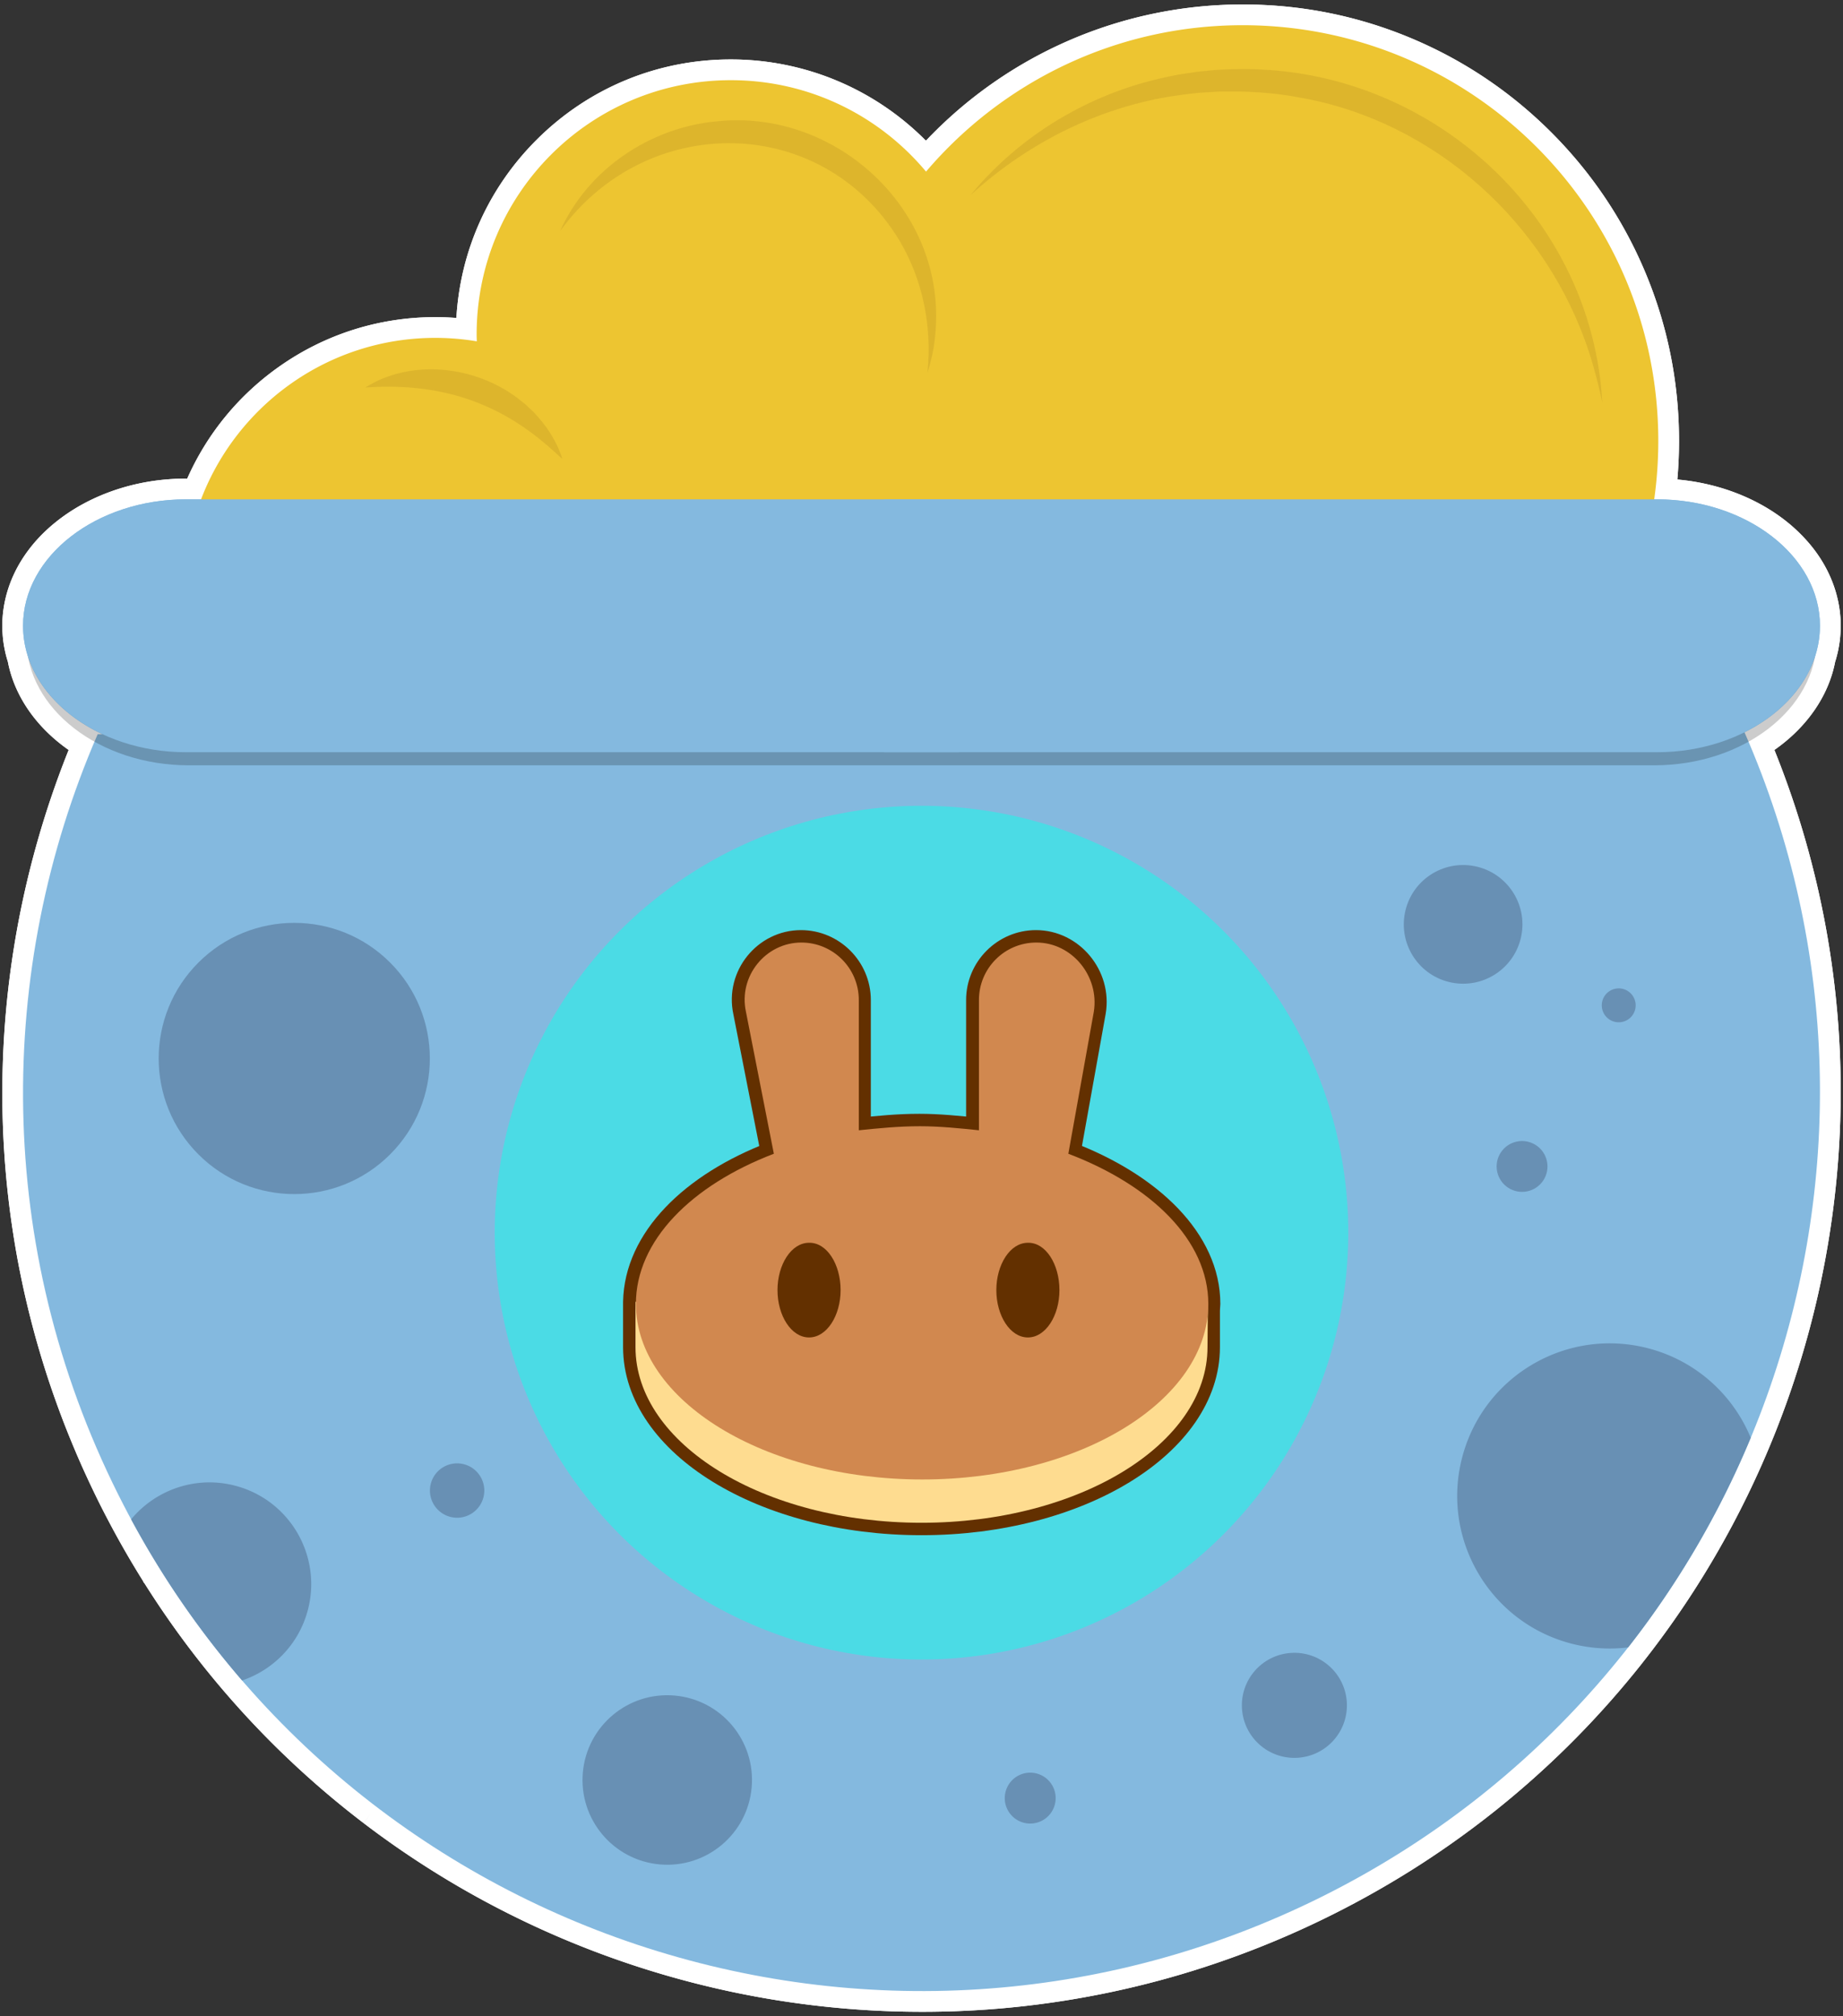 <svg xmlns="http://www.w3.org/2000/svg" xml:space="preserve" id="Layer_1" x="0" y="0" version="1.1" viewBox="0 0 800 875"><rect x="0" y="0" width="800" height="875" fill="#333333" stroke="none"/><style>.st0{fill:#fff}.st1{fill:#84b9df}.st4{fill:#edc531}.st5{opacity:.5}.st6{fill:#cea628}.st8{opacity:.2}.st9{fill:#6890b4}</style><path d="M398.521 868.555a382.646 382.646 0 0 1-4.003-.039l-1.01-.016a378.658 378.658 0 0 1-4.12-.094l-.862-.023a364.415 364.415 0 0 1-4.334-.155l-.651-.026a385.302 385.302 0 0 1-4.672-.228l-.288-.015a396.272 396.272 0 0 1-40.325-4.319l-.208-.034c-1.58-.253-3.164-.516-4.746-.789l-.32-.056a390.264 390.264 0 0 1-4.643-.833l-.342-.064a383.477 383.477 0 0 1-4.649-.896l-.255-.051c-1.61-.321-3.194-.647-4.775-.983l-.161-.034a397.227 397.227 0 0 1-84.485-28.202 397.59 397.59 0 0 1-20.986-10.511 395.813 395.813 0 0 1-44.977-28.282l-.062-.044a397.022 397.022 0 0 1-7.047-5.249l-.113-.087a393.85 393.85 0 0 1-6.957-5.432l-.101-.082a392.882 392.882 0 0 1-33.211-29.81l-.1-.1a390.552 390.552 0 0 1-6.152-6.338l-.204-.215a392.908 392.908 0 0 1-5.981-6.455l-.143-.157a391.8 391.8 0 0 1-9.091-10.409l-.31-.367a400.79 400.79 0 0 1-3.229-3.892l-.113-.14a394.621 394.621 0 0 1-3.127-3.871l-.562-.709a366.348 366.348 0 0 1-2.172-2.762l-.012-.006-1.561-2.021v-.005a370.618 370.618 0 0 1-1.911-2.507l-1.483-.82-.001-1.156a392.38 392.38 0 0 1-6.862-9.493l-.157-.225a394.128 394.128 0 0 1-10.796-16.279l-.959-.958-.001-.576a398.943 398.943 0 0 1-4.547-7.497l-.05-.084a399.647 399.647 0 0 1-4.994-8.693l-.182-.274-.062-.166a406.186 406.186 0 0 1-2.387-4.353l-.042-.065-.089-.176a427.333 427.333 0 0 1-2.709-5.111l-.207-.395a395.406 395.406 0 0 1-2.711-5.307l-.093-.184a406.968 406.968 0 0 1-3.094-6.343l-.846-1.785a393.632 393.632 0 0 1-2.474-5.339l-.58-1.268a405.737 405.737 0 0 1-2.844-6.475l-.658-1.557a409.21 409.21 0 0 1-2.185-5.255l-.679-1.67a404.817 404.817 0 0 1-2.58-6.576l-.288-.771a379.962 379.962 0 0 1-2.189-5.926l-.615-1.717a402.154 402.154 0 0 1-2.131-6.142l-.19-.557a389.411 389.411 0 0 1-2.188-6.738l-.473-1.52a398.379 398.379 0 0 1-1.725-5.69l-.37-1.253a385.164 385.164 0 0 1-1.925-6.841l-.252-.947a372.315 372.315 0 0 1-1.565-6.019l-.357-1.426a394.56 394.56 0 0 1-3.17-13.858l-.271-1.311a393.798 393.798 0 0 1-1.288-6.509l-.089-.465c-.428-2.28-.844-4.624-1.267-7.139l-.141-.86a404.56 404.56 0 0 1-1.014-6.442l-.132-.882a392.701 392.701 0 0 1-1.83-14.364l-.1-.923a392.718 392.718 0 0 1-1.27-14.467l-.042-.62c-.16-2.387-.302-4.763-.419-7.139l-.005-.108a394.346 394.346 0 0 1-.442-14.86l-.005-.448c-.049-4.854-.004-9.82.133-14.746l.01-.38a396.413 396.413 0 0 1 2.837-37.229l.018-.14a399.23 399.23 0 0 1 2.065-14.432v-.053l.04-.213.007-.083.037-.17.076-.461c.306-1.857.625-3.713.957-5.565v-.417l.146-.39c.266-1.462.539-2.923.821-4.382l.042-.214c.292-1.517.606-3.088.93-4.657l.038-.181c.323-1.566.658-3.14 1.003-4.712l4.419.858-4.396-.965a399.554 399.554 0 0 1 2.645-11.258l.115-.524.031-.062c.355-1.407.712-2.786 1.074-4.163l.059-.219a378.16 378.16 0 0 1 1.234-4.563l.066-.239c.415-1.495.852-3.032 1.297-4.565l.055-.185c.977-3.36 2.037-6.83 3.131-10.242l.193-.603.056-.265.102-.222c.447-1.381.902-2.76 1.365-4.136l.091-.27c.545-1.62 1.104-3.244 1.673-4.864l.178-.508c.542-1.534 1.09-3.055 1.646-4.573l.279-.765c.525-1.423 1.06-2.84 1.6-4.255l.386-1.016c.515-1.335 1.037-2.66 1.563-3.984l.483-1.223a416.58 416.58 0 0 1 1.324-3.248c-14.86-9.342-24.815-22.88-27.57-37.668a48.05 48.05 0 0 1-.624-2.101l-.1-.351a48.16 48.16 0 0 1-.585-2.533l-.17-.864a24.049 24.049 0 0 1-.104-.535 49.171 49.171 0 0 1-.278-1.819l-.019-.127c-.084-.63-.15-1.252-.208-1.876a103.268 103.268 0 0 1-.153-2.232 49.097 49.097 0 0 1-.045-2.062c0-9.153 2.587-17.94 7.69-26.118a54.7 54.7 0 0 1 1.705-2.572 60.475 60.475 0 0 1 5.978-7.215 67.203 67.203 0 0 1 6.037-5.493 73.015 73.015 0 0 1 7.566-5.353 77.45 77.45 0 0 1 6.226-3.459 83.011 83.011 0 0 1 9.048-3.855c9.818-3.522 20.26-5.309 31.032-5.309h3.455c8.255-19.986 21.952-37.081 39.766-49.581 19.104-13.406 41.579-20.492 64.998-20.492 4.43 0 8.922.271 13.413.808 1.176-62.312 52.23-112.637 114.818-112.637 32.387 0 62.979 13.547 84.739 37.35C437.058 28.682 486.848 6.44 539.398 6.44c101.964 0 184.918 82.954 184.918 184.918 0 6.96-.396 13.975-1.18 20.92 8.954.365 17.666 1.981 25.947 4.82a85.706 85.706 0 0 1 9.701 4.011 80.337 80.337 0 0 1 5.656 3.054 73.282 73.282 0 0 1 9.562 6.756A67.26 67.26 0 0 1 778 234.56c2.701 2.663 5.091 5.463 7.102 8.325a54.993 54.993 0 0 1 1.706 2.572c5.102 8.175 7.688 16.963 7.688 26.116 0 .847-.028 1.727-.09 2.769l-.041.63a45.42 45.42 0 0 1-.265 2.685l-.046.307c-.119.86-.251 1.651-.401 2.437l-.188.98a45.965 45.965 0 0 1-.52 2.174l-.237.863c-.068.255-.138.51-.214.764-.078.262-.162.519-.246.775l-.038.117c-2.755 14.783-12.704 28.319-27.56 37.661.246.593.491 1.187.732 1.78l.751 1.863c.393.977.783 1.955 1.169 2.935l.751 1.933a370.612 370.612 0 0 1 1.856 4.897c.353.951.702 1.901 1.047 2.853.241.665.482 1.33.719 1.996.346.966.685 1.935 1.021 2.904 0 0 .467 1.338.672 1.938.351 1.022.691 2.045 1.033 3.068l.592 1.778c.39 1.189.771 2.382 1.148 3.575l.405 1.267a376.09 376.09 0 0 1 1.5 4.896l.192.657a405.97 405.97 0 0 1 1.229 4.211l.449 1.604c.306 1.093.612 2.188.909 3.286.124.453.488 1.831.488 1.831.273 1.025.545 2.053.811 3.082l.482 1.904c.255 1.008.506 2.019.752 3.029l.461 1.916c.243 1.019.481 2.038.716 3.058l.428 1.871c.238 1.063.47 2.124.698 3.186l.374 1.731c.246 1.165.483 2.329.719 3.493l.289 1.43c.303 1.525.595 3.055.879 4.585l.064.342c.31 1.672.608 3.361.898 5.051l.1.601c.245 1.452.483 2.896.712 4.34l.21 1.373c.184 1.193.365 2.391.539 3.588l.224 1.591c.159 1.128.315 2.259.464 3.39l.215 1.663c.143 1.118.28 2.235.411 3.351l.193 1.649c.131 1.144.255 2.286.375 3.427l.161 1.543c.124 1.22.24 2.439.353 3.659l.12 1.294c.126 1.428.243 2.853.354 4.276l.054.67c.257 3.384.472 6.816.64 10.2l.014.297c.076 1.563.143 3.121.2 4.679l.032.977c.047 1.333.087 2.672.119 4.01l.025 1.219c.027 1.26.048 2.525.063 3.79l.012 1.28c.01 1.265.015 2.522.013 3.78l-.003 1.24c-.006 1.305-.02 2.611-.038 3.917l-.016 1.046a389.36 389.36 0 0 1-.1 4.34l-.016.604a394.838 394.838 0 0 1-1.127 20.251l-.048.568a396.321 396.321 0 0 1-.39 4.399l-.077.8a414.688 414.688 0 0 1-.427 4.201l-.092.846a380.68 380.68 0 0 1-.484 4.222l-.091.752a371.884 371.884 0 0 1-.572 4.474l-.058.438a397.483 397.483 0 0 1-4.204 25.066l-.021.107a422.039 422.039 0 0 1-.994 4.783l-.097.447c-.32 1.488-.652 2.99-.994 4.491l-.103.454c-.351 1.53-.709 3.059-1.078 4.585l-.068.286a398.409 398.409 0 0 1-9.907 34.159l-.038.111a397.44 397.44 0 0 1-1.633 4.709l-.057.162a397.88 397.88 0 0 1-23.826 54.08l-.245.458a396.561 396.561 0 0 1-11.434 19.965l-.379.622a391.328 391.328 0 0 1-3.628 5.789l-.792 1.233a395.956 395.956 0 0 1-3.868 5.898l-.133.222-.088.105a394.218 394.218 0 0 1-8.627 12.334l-.061.084a397.822 397.822 0 0 1-9.619 12.67l-.092.194-.362.379-.073.09a419.855 419.855 0 0 1-2.958 3.672l-.81.981c-.783.954-1.569 1.907-2.362 2.854l-1.1 1.303c-.707.837-1.412 1.669-2.123 2.497l-1.229 1.421c-.683.787-1.368 1.573-2.059 2.356l-1.279 1.444a497.421 497.421 0 0 1-3.364 3.732 348.34 348.34 0 0 1-2.179 2.364l-1.226 1.318c-.799.854-1.609 1.706-2.421 2.557l-1.02 1.071a397.886 397.886 0 0 1-7.075 7.174l-.961.939c-.872.855-1.749 1.712-2.633 2.564l-1.296 1.237a298.034 298.034 0 0 1-3.784 3.562c-.757.702-1.517 1.405-2.281 2.104a382.986 382.986 0 0 1-3.788 3.417l-1.478 1.312c-.797.703-1.601 1.402-2.405 2.1l-1.419 1.23c-.885.76-1.775 1.514-2.667 2.266l-1.192 1.008a395.632 395.632 0 0 1-7.891 6.431l-1.179.926c-.94.741-1.88 1.478-2.827 2.209l-1.505 1.152c-.849.649-1.699 1.297-2.555 1.941l-1.633 1.219a398.532 398.532 0 0 1-4.176 3.065c-.834.604-1.672 1.205-2.512 1.803-.587.418-1.133.807-1.682 1.193a379.4 379.4 0 0 1-2.615 1.822l-1.616 1.117c-.955.654-1.919 1.304-2.884 1.952l-1.382.93a416.405 416.405 0 0 1-4.258 2.796l-.108.07a381.772 381.772 0 0 1-4.305 2.743l-1.394.865c-1 .623-2.001 1.245-3.008 1.86l-1.708 1.032c-.917.553-1.835 1.106-2.759 1.653-.53.315-1.82 1.07-1.82 1.07a372.805 372.805 0 0 1-7.296 4.17c-.618.345-1.237.69-1.86 1.033a411.58 411.58 0 0 1-2.839 1.545s-1.351.731-1.785.962a405.172 405.172 0 0 1-3.151 1.66l-1.5.785a385.308 385.308 0 0 1-9.444 4.726l-1.536.732a404.866 404.866 0 0 1-3.224 1.532c-.429.201-1.859.857-1.859.857-.989.457-1.954.903-2.92 1.34-.49.221-1.975.881-1.975.881-.94.419-1.882.838-2.825 1.25-.591.258-2.045.882-2.045.882-.919.395-1.84.789-2.763 1.177-.607.255-2.09.87-2.09.87-.914.378-1.826.754-2.74 1.125-.703.285-1.405.565-2.106.846a390.875 390.875 0 0 1-12.521 4.747s-1.413.509-2.052.734c-.956.339-1.918.672-2.88 1.003 0 0-1.443.5-1.995.687-1 .338-1.998.669-2.996.999l-1.882.621c-1.073.349-2.148.688-3.225 1.027l-1.667.527c-1.238.384-2.479.758-3.721 1.13l-1.176.355a395.402 395.402 0 0 1-9.951 2.804l-.789.207c-1.381.367-2.766.729-4.15 1.08l-1.389.345c-1.188.296-2.375.591-3.562.875l-1.619.381c-1.115.263-2.232.523-3.349.776l-1.717.381c-1.084.24-2.17.478-3.256.709l-1.768.369c-1.078.224-2.154.444-3.23.658l-1.77.347a385.4 385.4 0 0 1-3.239.616l-1.755.321c-1.09.197-2.185.39-3.277.578l-1.706.291c-1.121.188-2.24.369-3.36.546l-1.617.254c-1.169.181-2.336.353-3.503.522l-1.48.214c-1.241.175-2.484.342-3.728.505l-1.245.165c-1.376.176-2.752.343-4.128.504l-.85.102a394.173 394.173 0 0 1-20.364 1.805l-.156.009c-1.624.101-3.24.19-4.856.271l-.668.03c-1.445.069-2.897.132-4.349.186l-.913.03c-1.368.047-2.74.088-4.109.121l-1.041.022a407.12 407.12 0 0 1-3.999.066l-1.076.01a406.04 406.04 0 0 1-3.311.014l-1.727-.007z" class="st0"/><path d="M539.401 10.941c99.642 0 180.418 80.776 180.418 180.418a181.8 181.8 0 0 1-1.776 25.341h1.173c10.093 0 19.702 1.672 28.412 4.656a80.39 80.39 0 0 1 9.182 3.796 76.02 76.02 0 0 1 5.336 2.881 68.549 68.549 0 0 1 8.97 6.337 62.138 62.138 0 0 1 3.729 3.396c2.454 2.418 4.668 4.989 6.579 7.707a52.298 52.298 0 0 1 1.568 2.365c4.488 7.193 7.008 15.247 7.008 23.736 0 .84-.034 1.674-.083 2.505-.011.191-.022.382-.036.573a42.463 42.463 0 0 1-.24 2.426c-.015.114-.035.226-.051.34-.099.717-.218 1.43-.353 2.138-.036.188-.07.377-.108.565-.023.113-.041.226-.065.339a43.395 43.395 0 0 1-.467 1.955c-.048.185-.103.369-.154.554-.085.309-.165.619-.257.926-.097.323-.205.643-.309.964-.014.042-.025.086-.039.128-2.719 15.13-13.499 28.322-28.846 36.874l.267.629c.218.515.429 1.032.645 1.548.442 1.058.883 2.116 1.315 3.175.25.614.495 1.229.742 1.843.389.967.776 1.934 1.156 2.903.255.648.505 1.297.756 1.946a389.542 389.542 0 0 1 1.822 4.805 382.712 382.712 0 0 1 2.757 7.666c.222.638.445 1.277.664 1.915.346 1.011.684 2.023 1.021 3.035.195.584.392 1.168.584 1.753.386 1.177.762 2.355 1.136 3.534.133.419.27.838.402 1.258a389.16 389.16 0 0 1 1.482 4.836c.065.216.126.433.19.65.412 1.387.818 2.774 1.214 4.163.15.527.295 1.055.443 1.582.304 1.083.606 2.166.901 3.251.163.602.322 1.206.482 1.809.27 1.016.539 2.031.8 3.048.161.627.319 1.255.478 1.882a409.375 409.375 0 0 1 1.2 4.889 401.22 401.22 0 0 1 1.82 8.019c.124.571.249 1.143.37 1.715.243 1.15.478 2.301.71 3.452.095.47.193.94.286 1.41.299 1.511.588 3.022.869 4.534l.062.323c.308 1.669.605 3.339.89 5.009.034.2.065.4.099.599.242 1.428.477 2.856.703 4.284.071.451.138.902.208 1.354.183 1.183.362 2.367.533 3.551.076.523.148 1.046.221 1.57.157 1.118.311 2.235.458 3.353.072.549.142 1.098.212 1.647a414.04 414.04 0 0 1 .598 4.942c.129 1.128.252 2.255.371 3.383.054.51.108 1.019.16 1.529.122 1.205.237 2.409.347 3.614.039.428.081.856.119 1.284.125 1.408.24 2.817.35 4.225.017.22.037.44.053.66.255 3.363.466 6.725.633 10.086l.013.298c.075 1.54.141 3.08.198 4.62.012.321.021.642.032.963.045 1.322.085 2.644.118 3.965.01.402.017.804.025 1.206a426.086 426.086 0 0 1 .074 5.018c.01 1.244.014 2.488.012 3.732-.001.409-.001.817-.003 1.225a384.585 384.585 0 0 1-.038 3.874c-.005.345-.009.69-.015 1.034a383.353 383.353 0 0 1-.098 4.291l-.016.596a388.943 388.943 0 0 1-1.114 20.019l-.047.555a421.453 421.453 0 0 1-.385 4.355l-.077.792a384.394 384.394 0 0 1-.992 9.162l-.089.744c-.18 1.475-.369 2.949-.566 4.421l-.058.439a391.78 391.78 0 0 1-4.156 24.776l-.038.185a382.898 382.898 0 0 1-.966 4.648l-.092.427c-.32 1.487-.649 2.972-.986 4.456l-.103.449a392.322 392.322 0 0 1-1.065 4.535l-.066.276a392.505 392.505 0 0 1-9.797 33.778l-.061.18c-.52 1.531-1.05 3.059-1.59 4.584l-.058.164a391.924 391.924 0 0 1-23.555 53.464l-.243.456-.001.001a390.813 390.813 0 0 1-11.301 19.734l-.002.003-.377.617-.001.002a388.456 388.456 0 0 1-3.838 6.115l-.45.699-.002.004a388.564 388.564 0 0 1-3.957 6.035l-.005.007-.149.22a387.21 387.21 0 0 1-8.534 12.202l-.001.001-.06.082a387.256 387.256 0 0 1-9.826 12.924l-.004.006-.005.006-.001.002a397.146 397.146 0 0 1-3.12 3.874c-.264.324-.532.645-.797.968-.775.944-1.553 1.887-2.337 2.824-.361.431-.726.86-1.089 1.289-.696.825-1.394 1.648-2.098 2.467-.402.469-.807.935-1.212 1.401a373.12 373.12 0 0 1-5.361 6.053 332.259 332.259 0 0 1-3.421 3.732c-.403.434-.804.869-1.209 1.302-.794.847-1.594 1.689-2.396 2.53-.336.353-.67.708-1.009 1.06a389.179 389.179 0 0 1-6.992 7.089c-.314.31-.632.617-.947.926a390.11 390.11 0 0 1-2.605 2.536c-.425.409-.853.815-1.28 1.221-.772.737-1.546 1.472-2.325 2.203-.469.441-.942.879-1.414 1.318a373.747 373.747 0 0 1-6.003 5.461c-.486.433-.971.865-1.459 1.296-.789.695-1.582 1.386-2.377 2.076-.468.406-.934.813-1.405 1.217-.874.751-1.754 1.496-2.636 2.24-.394.332-.785.667-1.18.998a387.93 387.93 0 0 1-7.797 6.355c-.388.308-.78.612-1.169.918a400.53 400.53 0 0 1-2.791 2.181c-.494.381-.991.759-1.487 1.139-.84.643-1.681 1.284-2.527 1.92-.536.404-1.076.805-1.615 1.206a371.425 371.425 0 0 1-6.611 4.81c-.553.394-1.106.787-1.661 1.179-.858.604-1.721 1.203-2.586 1.802-.531.368-1.062.737-1.595 1.102-.947.648-1.899 1.29-2.853 1.931-.456.306-.909.615-1.366.92a391.361 391.361 0 0 1-4.21 2.765l-.045.03c-1.431.925-2.87 1.841-4.316 2.75-.458.288-.92.571-1.38.857-.989.616-1.978 1.23-2.974 1.838-.56.342-1.125.68-1.687 1.019-.907.547-1.815 1.094-2.728 1.635-.598.354-1.199.706-1.8 1.058a412.054 412.054 0 0 1-4.518 2.606c-.896.509-1.795 1.014-2.696 1.516-.613.342-1.225.683-1.84 1.022-.932.513-1.869 1.021-2.806 1.527-.587.317-1.172.636-1.761.95a400.535 400.535 0 0 1-3.119 1.642c-.495.258-.986.52-1.482.776a421.564 421.564 0 0 1-4.647 2.366c-1.562.781-3.126 1.55-4.693 2.308-.505.244-1.011.481-1.517.723-1.062.508-2.124 1.017-3.188 1.515-.611.286-1.223.564-1.835.847-.963.445-1.927.89-2.892 1.326-.649.294-1.3.581-1.95.87-.931.414-1.862.829-2.794 1.236-.673.293-1.347.581-2.021.871-.91.391-1.82.781-2.732 1.164-.689.29-1.379.575-2.069.861a394.714 394.714 0 0 1-4.791 1.947 413.176 413.176 0 0 1-4.791 1.874 366.91 366.91 0 0 1-4.803 1.807c-.927.342-1.856.678-2.784 1.013-.676.243-1.351.487-2.027.726-.948.335-1.897.664-2.847.992-.658.227-1.316.455-1.974.679-.986.335-1.974.661-2.962.987-.62.205-1.239.412-1.859.613-1.061.344-2.124.68-3.187 1.015-.549.173-1.098.35-1.647.52-1.226.38-2.453.75-3.68 1.118-.387.116-.774.236-1.161.351a388.626 388.626 0 0 1-9.838 2.772c-.259.069-.519.135-.778.204a381.11 381.11 0 0 1-4.105 1.068c-.458.116-.917.227-1.375.341-1.172.293-2.345.584-3.519.865-.533.128-1.067.251-1.6.376-1.103.26-2.206.518-3.311.767-.565.128-1.131.251-1.697.376a370.26 370.26 0 0 1-3.219.701c-.583.124-1.167.244-1.75.365-1.063.221-2.126.438-3.189.65-.583.116-1.167.229-1.75.343a392.705 392.705 0 0 1-4.935.926 407.295 407.295 0 0 1-4.928.858c-1.107.185-2.215.365-3.323.54-.533.084-1.066.17-1.599.252a374.69 374.69 0 0 1-3.459.515c-.488.071-.976.143-1.464.212-1.228.173-2.457.338-3.686.499-.411.054-.821.11-1.232.163-1.36.174-2.72.338-4.08.498-.282.033-.563.069-.845.101a388.23 388.23 0 0 1-25.08 2.06c-.218.011-.437.019-.655.03-1.435.069-2.869.131-4.304.183l-.902.03a368.051 368.051 0 0 1-10.108.215c-1.083.009-2.166.014-3.249.014l-.677-.001a401.854 401.854 0 0 1-10.094-.15l-.857-.024a380.845 380.845 0 0 1-4.281-.153c-.213-.009-.427-.016-.64-.026a395.054 395.054 0 0 1-4.907-.24 390.248 390.248 0 0 1-39.866-4.27l-.198-.032a390.064 390.064 0 0 1-4.7-.781l-.299-.052a396.528 396.528 0 0 1-4.608-.826l-.326-.061a377.622 377.622 0 0 1-4.605-.887l-.277-.055a394.97 394.97 0 0 1-4.698-.967l-.145-.031a392.242 392.242 0 0 1-83.541-27.885 391.277 391.277 0 0 1-20.748-10.392l-.001-.001a389.88 389.88 0 0 1-44.462-27.957l-.04-.029a385.602 385.602 0 0 1-6.987-5.204l-.112-.085a383.87 383.87 0 0 1-6.913-5.399 387.177 387.177 0 0 1-32.893-29.519l-.11-.11a385.688 385.688 0 0 1-6.071-6.254l-.199-.21a385.63 385.63 0 0 1-5.916-6.383l-.165-.183a389.44 389.44 0 0 1-9.17-10.507l-.002-.003-.103-.123a380.82 380.82 0 0 1-3.184-3.837l-.001-.002-.094-.115a390.213 390.213 0 0 1-3.167-3.924l-.008-.01-.168-.212-.152-.191-.004-.005a383.19 383.19 0 0 1-2.934-3.74l-.001-.002-.03-.038a385.682 385.682 0 0 1-3.231-4.231l-.133-.176-.001-.002a386.437 386.437 0 0 1-7.73-10.653l-.01-.015a391.82 391.82 0 0 1-5.618-8.248l-.006-.009a390.602 390.602 0 0 1-5.403-8.385l-.006-.009-.002-.003a393.238 393.238 0 0 1-5.217-8.571l-.005-.008c-1.706-2.885-3.38-5.8-5.02-8.743l-.004-.007-.026-.047a390.056 390.056 0 0 1-2.591-4.727l-.003-.005-.001-.002a409.506 409.506 0 0 1-2.702-5.097l-.208-.397a385.834 385.834 0 0 1-2.701-5.289l-.013-.025-.008-.016a392.425 392.425 0 0 1-3.105-6.364c-.281-.588-.559-1.177-.837-1.766a397.615 397.615 0 0 1-2.445-5.276c-.191-.421-.387-.841-.577-1.262a395.125 395.125 0 0 1-2.809-6.395c-.219-.51-.432-1.022-.649-1.533a388.659 388.659 0 0 1-2.162-5.204c-.224-.549-.449-1.098-.67-1.648a387.091 387.091 0 0 1-2.551-6.503c-.096-.253-.188-.507-.284-.76a398.097 398.097 0 0 1-2.773-7.558 386.362 386.362 0 0 1-2.107-6.073c-.06-.179-.124-.358-.184-.537a389.777 389.777 0 0 1-2.167-6.674c-.158-.501-.312-1.002-.469-1.504a381.658 381.658 0 0 1-1.704-5.624c-.122-.413-.246-.825-.366-1.238a384.662 384.662 0 0 1-1.902-6.761c-.085-.312-.165-.624-.249-.937a396.876 396.876 0 0 1-1.547-5.948c-.118-.468-.237-.936-.353-1.405a384.88 384.88 0 0 1-3.134-13.707l-.268-1.294a389.051 389.051 0 0 1-1.273-6.436l-.084-.435c-.442-2.359-.859-4.72-1.256-7.082-.048-.283-.092-.566-.139-.849a375.88 375.88 0 0 1-1.001-6.369c-.043-.292-.089-.583-.131-.875a389.81 389.81 0 0 1-1.809-14.194l-.098-.912a387.513 387.513 0 0 1-1.71-21.971l-.006-.108a387.838 387.838 0 0 1-.442-15.119c-.048-4.87-.004-9.734.131-14.591l.01-.36a389.43 389.43 0 0 1 2.805-36.82l.017-.139a391.232 391.232 0 0 1 2.099-14.618l.001-.005.005-.031a399.499 399.499 0 0 1 1.108-6.46l.003-.019.001-.008c.285-1.578.579-3.154.883-4.727l.03-.156a387.9 387.9 0 0 1 .932-4.661l.034-.167a391.567 391.567 0 0 1 1.018-4.777 393.77 393.77 0 0 1 2.622-11.163l.013-.054.003-.011c.385-1.535.78-3.068 1.183-4.598l.051-.195c.4-1.513.809-3.024 1.227-4.533l.054-.194c.422-1.521.854-3.041 1.294-4.557l.033-.113a392.842 392.842 0 0 1 3.142-10.273c.08-.248.158-.497.239-.745l.004-.013a413.999 413.999 0 0 1 3.174-9.411l.178-.51a378.772 378.772 0 0 1 1.625-4.513c.092-.252.183-.505.276-.757a393.908 393.908 0 0 1 1.582-4.206c.128-.336.253-.672.383-1.008a401.017 401.017 0 0 1 1.544-3.936c.16-.402.316-.806.477-1.208a376.933 376.933 0 0 1 1.571-3.841c.169-.408.333-.818.503-1.226.242-.579.491-1.156.736-1.734-15.352-8.552-26.136-21.746-28.856-36.879l-.023-.078a44.09 44.09 0 0 1-.632-2.11c-.023-.086-.051-.171-.073-.257l-.018-.062a43.628 43.628 0 0 1-.647-2.899c-.042-.222-.092-.443-.131-.667a42.608 42.608 0 0 1-.251-1.645l-.02-.13a44.667 44.667 0 0 1-.185-1.684c-.023-.257-.04-.515-.058-.772a41.072 41.072 0 0 1-.04-.606c-.013-.215-.033-.429-.042-.645a42.518 42.518 0 0 1-.04-1.858c0-8.489 2.52-16.543 7.008-23.736a52.298 52.298 0 0 1 1.568-2.365 55.954 55.954 0 0 1 5.534-6.678 62.338 62.338 0 0 1 5.63-5.121 68.458 68.458 0 0 1 7.1-5.023 73.257 73.257 0 0 1 5.87-3.261 78.45 78.45 0 0 1 8.559-3.647c8.998-3.228 18.993-5.045 29.515-5.045h6.51c15.626-40.963 55.258-70.072 101.709-70.072 6.124 0 12.121.531 17.969 1.503-.027-.998-.076-1.99-.076-2.994 0-60.938 49.4-110.338 110.338-110.338 34.055 0 64.496 15.437 84.736 39.684 33.09-38.867 82.375-63.533 137.428-63.533m0-9c-52.206 0-101.75 21.427-137.478 59.13-22.345-22.532-52.674-35.273-84.69-35.273-31.876 0-61.845 12.413-84.385 34.953-20.846 20.846-33.031 48.049-34.744 77.236-3.049-.239-6.089-.36-9.102-.36-24.348 0-47.719 7.368-67.583 21.308-17.686 12.411-31.47 29.18-40.148 48.764h-.487c-11.292 0-22.245 1.875-32.554 5.573a88.044 88.044 0 0 0-12.243 5.472 82.198 82.198 0 0 0-3.875 2.248 77.56 77.56 0 0 0-8.032 5.684 71.367 71.367 0 0 0-6.442 5.865 64.967 64.967 0 0 0-6.424 7.755 62.323 62.323 0 0 0-1.841 2.777C3.895 251.852 1 261.708 1 271.575c0 .75.016 1.507.049 2.25.01.218.024.431.04.644l.01.136c.014.246.031.496.049.747l.01.149c.018.257.036.515.06.772.067.737.141 1.404.224 2.041.012.094.024.174.036.25.094.69.189 1.312.292 1.899.038.216.081.435.126.654l.031.153a52.508 52.508 0 0 0 .783 3.496l.034.132.028.094.062.214c.174.639.366 1.291.582 1.974 2.85 14.834 12.297 28.437 26.384 38.276l-.243.616-.189.479a390.167 390.167 0 0 0-1.578 4.023l-.252.662-.143.378a393.935 393.935 0 0 0-1.614 4.293l-.17.467-.113.311a394.585 394.585 0 0 0-1.661 4.615l-.123.35-.062.178a393.202 393.202 0 0 0-1.693 4.921l-.043.13-.042.127a403.861 403.861 0 0 0-1.452 4.403l-.086.258-.014.055-.076.238-.084.263-.034.105a400.03 400.03 0 0 0-3.179 10.402l-.03.102a400.353 400.353 0 0 0-1.328 4.675l-.055.2a406.091 406.091 0 0 0-1.255 4.637l-.037.139-.017.066c-.409 1.551-.811 3.11-1.202 4.671l-.002.007-.013.052-.02.082a402.738 402.738 0 0 0-2.671 11.372l-.005.021-.02.088c-.348 1.59-.688 3.181-1.017 4.775l-.032.158c-.33 1.6-.647 3.189-.956 4.78l-.016.085-.014.074c-.305 1.58-.601 3.16-.887 4.743l-.024.12-.015.098a400.959 400.959 0 0 0-1.062 6.176l-.001.003-.057.352-.003.017-.001.009a402.637 402.637 0 0 0-2.146 14.948l-.009.07-.012.096a400.4 400.4 0 0 0-2.867 37.647l-.002.062-.009.32a398.87 398.87 0 0 0-.133 14.914l.004.342.001.108c.055 5.023.205 10.08.447 15.019l.005.1c.115 2.326.257 4.751.423 7.221l.013.204.029.439c.334 4.836.766 9.76 1.284 14.628l.083.771.018.16a398.45 398.45 0 0 0 1.851 14.526l.081.541.053.354c.325 2.184.67 4.377 1.025 6.518l.054.33.089.541c.418 2.484.85 4.922 1.285 7.244l.057.297.029.151c.396 2.1.822 4.254 1.302 6.584l.274 1.323a398.204 398.204 0 0 0 3.208 14.027c.096.389.195.78.293 1.171l.068.268a397.222 397.222 0 0 0 1.583 6.085l.092.347.163.612a402.365 402.365 0 0 0 1.946 6.917c.077.265.156.53.235.794l.141.473c.56 1.9 1.146 3.836 1.743 5.753l.135.434c.115.369.229.739.346 1.107a385.01 385.01 0 0 0 2.217 6.825l.12.35.068.198a401.285 401.285 0 0 0 2.778 7.951 389.05 389.05 0 0 0 2.216 5.997l.111.296.18.48a404.029 404.029 0 0 0 2.61 6.654c.162.404.327.807.492 1.211l.194.475a395.701 395.701 0 0 0 2.212 5.323l.234.555c.142.337.284.673.428 1.01a413.053 413.053 0 0 0 2.874 6.544c.12.267.242.532.364.797l.227.496c.81 1.783 1.651 3.599 2.499 5.394l.027.057c.276.584.551 1.167.83 1.75a389.598 389.598 0 0 0 3.16 6.477l.018.037.021.041.01.021.012.024a397.435 397.435 0 0 0 2.737 5.358l.135.258.081.154a395.39 395.39 0 0 0 2.572 4.856v.001l.063.117.096.179.37.712.048.06c.75 1.383 1.51 2.767 2.265 4.122l.027.048.175.314.003.005a402.27 402.27 0 0 0 4.96 8.631l.124.209.002.003c1.64 2.769 3.326 5.54 5.017 8.246l.473.915.273.273a406.117 406.117 0 0 0 4.835 7.489l.001.001.14.212.018.027a402.61 402.61 0 0 0 5.727 8.409l.001.002.002.004.041.059.018.025a399.209 399.209 0 0 0 7.723 10.649l.002.003.058.077.022.036.238.309a393.494 393.494 0 0 0 3.278 4.292l.012.015.008.01.013.016a403.86 403.86 0 0 0 2.999 3.823l.028.036.012.014.131.165.065.092.177.21a400.376 400.376 0 0 0 3.171 3.927l.056.068.698.858.018.013c.815.99 1.633 1.974 2.457 2.955l.006.008.23.273a398.82 398.82 0 0 0 9.383 10.752l.037.041.13.144a396.661 396.661 0 0 0 6.055 6.534l.116.122.079.083a394.211 394.211 0 0 0 6.221 6.409l.109.11a398.084 398.084 0 0 0 33.642 30.194l.012.01.038.031.003.002a401.17 401.17 0 0 0 7.037 5.494l5.521-7.108-5.471 7.146.079.061a405.309 405.309 0 0 0 7.134 5.314l.016.011.036.026a400.166 400.166 0 0 0 44.629 28.137l.005.004.846.456a402.407 402.407 0 0 0 21.225 10.631 401.819 401.819 0 0 0 85.458 28.525l.1.021c1.648.35 3.25.68 4.854 1l.294.058c1.557.31 3.128.612 4.701.905l.329.062c1.574.292 3.146.574 4.719.846l.291.051c1.615.278 3.217.545 4.822.801l.175.029a401.323 401.323 0 0 0 40.813 4.373l.189.01.106.005c1.572.086 3.148.163 4.726.23l.41.017.243.01c1.46.06 2.92.113 4.381.156l.55.015.324.009c1.391.039 2.781.07 4.172.094l1.017.016c1.352.02 2.703.033 4.054.039l1.094.004.687.001c1.108 0 2.215-.005 3.323-.014l.107-.001.982-.009a421.69 421.69 0 0 0 4.052-.066l.256-.005.789-.017c1.387-.033 2.774-.075 4.16-.123l.344-.011.575-.019c1.469-.054 2.937-.117 4.405-.188l.256-.011.422-.019c1.627-.081 3.262-.171 4.897-.273l.123-.007a398.658 398.658 0 0 0 20.635-1.828l.516-.062.348-.042c1.393-.164 2.784-.332 4.175-.51l.795-.105.468-.062c1.254-.165 2.512-.333 3.769-.511.361-.051.721-.104 1.081-.156l.419-.061a373.044 373.044 0 0 0 4.892-.74l.282-.045a400.5 400.5 0 0 0 3.399-.553c.575-.096 1.15-.195 1.725-.294a403.449 403.449 0 0 0 10.158-1.882c1.089-.217 2.176-.439 3.263-.665l.407-.085c.461-.096.922-.191 1.382-.289a402.37 402.37 0 0 0 3.297-.718l.496-.11c.413-.091.827-.182 1.24-.276 1.13-.255 2.258-.519 3.387-.785l.531-.124c.369-.086.738-.172 1.107-.261 1.2-.288 2.4-.586 3.6-.885l.513-.127c.298-.073.595-.147.893-.222 1.4-.355 2.8-.721 4.199-1.092l.313-.082.484-.127a399.469 399.469 0 0 0 10.066-2.836c.24-.071.477-.143.714-.215l.473-.143c1.258-.377 2.513-.755 3.767-1.144.367-.114.735-.231 1.104-.348l.583-.185c1.085-.342 2.173-.685 3.259-1.038.45-.146.899-.295 1.348-.444l.554-.184a413.57 413.57 0 0 0 3.03-1.01c.526-.179 1.052-.36 1.577-.541l.442-.153c.972-.336 1.944-.672 2.914-1.015.649-.23 1.298-.463 1.947-.697l.126-.045c.95-.342 1.899-.686 2.848-1.036.702-.259 1.403-.521 2.104-.783a396.192 396.192 0 0 0 12.613-4.975c.711-.294 1.414-.585 2.117-.881.93-.391 1.861-.79 2.792-1.19l.365-.156c.568-.244 1.135-.487 1.702-.734a363.41 363.41 0 0 0 2.854-1.263l.554-.247c.482-.214.964-.428 1.446-.646.925-.418 1.85-.845 2.774-1.272l.183-.084.63-.29c.416-.191.831-.382 1.246-.576 1.036-.484 2.071-.979 3.105-1.475l.155-.074.596-.284c.318-.151.636-.302.953-.455a401.797 401.797 0 0 0 9.554-4.781c.324-.167.646-.337.968-.506l.55-.288c1.064-.556 2.13-1.114 3.189-1.679.445-.237.888-.477 1.332-.718l.47-.254c.958-.517 1.916-1.037 2.87-1.562.629-.346 1.256-.696 1.882-1.045a373.575 373.575 0 0 0 7.378-4.216l.166-.097a349.634 349.634 0 0 0 4.466-2.657l.534-.322c.398-.24.796-.479 1.191-.721a399.2 399.2 0 0 0 3.043-1.881l.514-.319c.3-.186.6-.371.899-.559 1.56-.98 3.004-1.901 4.413-2.812l.038-.024.038-.025.015-.01c1.429-.925 2.85-1.859 4.263-2.8.297-.198.593-.397.888-.597l.51-.344a364.22 364.22 0 0 0 2.92-1.976c.389-.266.777-.535 1.166-.805l.464-.321c.886-.613 1.77-1.227 2.648-1.845a426.002 426.002 0 0 0 8.463-6.128l.156-.116c.5-.372 1-.745 1.498-1.119.864-.65 1.725-1.306 2.585-1.964l.475-.363c.348-.266.697-.532 1.043-.8.959-.741 1.909-1.486 2.857-2.233l.45-.352c.25-.195.499-.39.747-.587a395.415 395.415 0 0 0 7.979-6.503c.253-.212.506-.426.76-.641l.447-.378c.904-.763 1.805-1.525 2.699-2.294.337-.289.672-.581 1.008-.872l.427-.371a308.828 308.828 0 0 0 3.93-3.453 455.575 455.575 0 0 0 3.83-3.455c.773-.707 1.543-1.418 2.31-2.13l.141-.131c.437-.406.874-.812 1.309-1.22.794-.746 1.586-1.498 2.376-2.252l.403-.384c.303-.288.606-.577.907-.867.892-.859 1.779-1.726 2.664-2.594l.379-.37c.197-.192.395-.385.59-.578a398.924 398.924 0 0 0 7.154-7.253c.221-.23.439-.46.657-.689l.377-.397c.819-.858 1.637-1.719 2.449-2.585.303-.323.601-.645.899-.966l.341-.368a347.144 347.144 0 0 0 3.499-3.817 419.994 419.994 0 0 0 3.402-3.81c.697-.791 1.392-1.587 2.084-2.385l.101-.116c.381-.439.762-.878 1.14-1.319.718-.836 1.432-1.678 2.145-2.522l.327-.386c.262-.31.525-.62.785-.931.805-.962 1.601-1.926 2.394-2.892l.315-.382.503-.61a410.066 410.066 0 0 0 2.976-3.692l.085-.092.212-.283a397.269 397.269 0 0 0 9.98-13.132l.084-.115a400.274 400.274 0 0 0 8.676-12.404l.014-.018.156-.232.228-.338.009-.017a398.941 398.941 0 0 0 3.581-5.46l.089-.111.239-.398.09-.141.293-.456a401.026 401.026 0 0 0 3.929-6.26l.543-.883.004-.011a401.519 401.519 0 0 0 11.404-19.931l.249-.467a402.13 402.13 0 0 0 24.096-54.692l.065-.184a411.632 411.632 0 0 0 1.621-4.674l.063-.186a402.883 402.883 0 0 0 10.021-34.55l.04-.169.027-.111a404.57 404.57 0 0 0 1.09-4.641l.069-.303.034-.148c.347-1.526.683-3.045 1.011-4.567l.042-.193.052-.242c.339-1.584.669-3.169.988-4.756l.037-.18a401.849 401.849 0 0 0 4.253-25.355l.036-.269.023-.176c.202-1.511.395-3.018.579-4.527l.068-.564.024-.201c.17-1.417.334-2.839.489-4.263l.008-.071.084-.779c.152-1.423.296-2.84.433-4.258l.03-.307.049-.503c.14-1.484.271-2.969.394-4.454l.021-.252.027-.315c.554-6.802.938-13.693 1.14-20.484l.009-.346.007-.253c.042-1.476.076-2.939.101-4.404l.01-.726.004-.334c.02-1.316.033-2.638.039-3.96l.003-1.021v-.228c.002-1.276-.002-2.548-.013-3.82l-.012-1.3a377.263 377.263 0 0 0-.063-3.835l-.007-.358-.019-.871a388.42 388.42 0 0 0-.121-4.062l-.013-.397-.02-.586a391.825 391.825 0 0 0-.203-4.73l-.004-.093-.009-.207c-.17-3.43-.388-6.902-.648-10.325l-.033-.414-.021-.259c-.112-1.444-.23-2.885-.358-4.327l-.077-.836-.044-.474a409.87 409.87 0 0 0-.489-4.977l-.03-.288a456.96 456.96 0 0 0-.574-5.134 421.75 421.75 0 0 0-.416-3.382l-.016-.122c-.067-.521-.133-1.042-.202-1.564a398.457 398.457 0 0 0-.469-3.433l-.069-.493a200.07 200.07 0 0 0-.158-1.117 403.52 403.52 0 0 0-.545-3.629l-.076-.501-.136-.887c-.23-1.459-.471-2.922-.719-4.383l-.034-.209-.068-.406a399.95 399.95 0 0 0-.91-5.122l-.047-.246-.016-.084a390.821 390.821 0 0 0-.889-4.64c-.059-.299-.12-.598-.181-.897l-.111-.544a264.692 264.692 0 0 0-1.003-4.817l-.103-.473a379.016 379.016 0 0 0-3.089-13.208l-.048-.191c-.146-.578-.292-1.156-.44-1.733a366.377 366.377 0 0 0-.819-3.12l-.146-.55c-.115-.433-.23-.867-.347-1.299a419.347 419.347 0 0 0-.922-3.327l-.16-.573c-.097-.349-.194-.698-.294-1.047-.404-1.418-.82-2.837-1.241-4.256l-.076-.259-.118-.402a410.054 410.054 0 0 0-1.518-4.954c-.083-.265-.167-.526-.251-.788l-.16-.5a397.995 397.995 0 0 0-1.162-3.614c-.135-.412-.273-.824-.411-1.237l-.187-.558c-.344-1.033-.69-2.068-1.044-3.103-.184-.538-.37-1.073-.557-1.608l-.123-.352c-.341-.981-.685-1.961-1.034-2.94a428.293 428.293 0 0 0-2.543-6.926 420.03 420.03 0 0 0-1.107-2.892l-.088-.228c-.227-.588-.455-1.176-.685-1.764-.389-.99-.785-1.979-1.182-2.969l-.101-.251c14.076-9.835 23.517-23.43 26.37-38.254.078-.24.155-.48.227-.721.086-.287.166-.58.245-.873l.065-.239.043-.153c.05-.176.099-.352.145-.529.219-.837.403-1.609.561-2.351.031-.145.058-.289.085-.433l-.007.036c.04-.194.072-.368.105-.541l.028-.151c.169-.887.312-1.758.427-2.591.022-.136.042-.271.059-.405a51.36 51.36 0 0 0 .336-3.638c.067-1.14.098-2.103.098-3.033 0-9.867-2.895-19.722-8.372-28.5a61.419 61.419 0 0 0-1.84-2.776c-2.169-3.086-4.735-6.094-7.625-8.942a72.186 72.186 0 0 0-4.268-3.885 77.637 77.637 0 0 0-10.148-7.172 84.064 84.064 0 0 0-5.978-3.229 87.888 87.888 0 0 0-5.84-2.595 90.313 90.313 0 0 0-4.383-1.632c-7.219-2.474-14.743-4.063-22.464-4.751.49-5.573.738-11.172.738-16.732 0-25.567-5.009-50.375-14.889-73.733-9.541-22.557-23.197-42.813-40.59-60.206-17.393-17.393-37.649-31.05-60.206-40.59-23.365-9.885-48.172-14.894-73.74-14.894z" class="st0"/><path d="M790 271.571c0-30.181-31.853-54.875-70.784-54.875H80.784C41.853 216.696 10 241.39 10 271.571c0 19.901 13.853 37.411 34.448 47.034l-2.044.002C-1.947 420.777-2.44 541.131 51.297 648.532c96.357 192.583 330.589 270.59 523.173 174.233 186.559-93.343 265.598-316.071 182.765-504.984 19.659-9.776 32.765-26.859 32.765-46.21z" class="st1"/><path d="M719.82 191.356c0-99.642-80.776-180.418-180.418-180.418-55.053 0-104.339 24.666-137.432 63.541-20.24-24.248-50.682-39.684-84.736-39.684-60.938 0-110.338 49.4-110.338 110.338 0 1.004.049 1.996.076 2.994a109.473 109.473 0 0 0-17.968-1.503c-47.38 0-87.683 30.277-102.635 72.535h631.319a181.892 181.892 0 0 0 2.132-27.803z" class="st4"/><g class="st5"><path d="M688.95 138.462c-19.263-61.194-76.375-104.78-140.302-108.236-5.373-.385-12.001-.334-17.412-.062l-2.898.12-2.889.277-5.771.57c-1.913.27-6.781 1.038-8.597 1.307-4.439.882-9.698 2.02-14.093 3.28-29.404 8.134-56.383 25.405-75.747 49.005 23.351-21.301 52-36.332 83.119-42.22 5.156-.939 11.053-1.722 16.285-2.247 1.872-.097 6.352-.401 8.196-.493 11.741-.307 23.815.353 35.346 2.568 58.442 10.273 107.33 54.378 125.611 110.682 2.353 7.13 4.163 14.381 5.721 21.733-.626-12.297-2.895-24.529-6.569-36.284zM311.261 52.634c-29.049 2.611-56.215 20.886-68.121 47.642 37.556-51.836 113.869-51.176 147.304 4.155 9.948 16.703 14.246 36.932 12.122 57.302.823-2.429 1.468-4.92 2.039-7.439 1.375-6.295 1.889-12.929 1.732-19.381-1.26-48.893-46.569-87.412-95.076-82.279zm-72.576 135.062c-1.986-3.17-4.463-6.092-7.012-8.824-.765-.782-2.742-2.552-3.54-3.346l-2.537-2.039c-1.422-1.226-3.779-2.681-5.337-3.764-1.83-1.063-3.813-2.248-5.747-3.136-17.366-8.426-39.4-8.912-55.928 1.572 28.355-1.946 52.873 4.284 75.124 21.981.749.647 2.678 2.211 3.483 2.862 1.45 1.332 3.147 2.694 4.578 4.076 2.905 2.621 2.549 2.62 1.302-.893-1.069-2.865-2.74-5.901-4.386-8.489z" class="st6"/></g><path d="M718.012 222.79H81.988c-38.784 0-70.516 24.601-70.516 54.668s31.732 54.668 70.516 54.668h636.023c38.784 0 70.516-24.6 70.516-54.668.001-30.067-31.731-54.668-70.515-54.668z" class="st8"/><path d="M416.254 216.696H80.784C41.853 216.696 10 241.39 10 271.571s31.853 54.875 70.784 54.875h335.47" class="st1"/><path d="M383.746 216.696h335.47c38.931 0 70.784 24.694 70.784 54.875s-31.853 54.875-70.784 54.875h-335.47" class="st1"/><circle cx="289.623" cy="772.431" r="36.783" class="st9" transform="rotate(-84.997 289.645 772.436)"/><circle cx="561.887" cy="740.044" r="22.796" class="st9" transform="rotate(-4.002 562.199 740.425)"/><circle cx="635.08" cy="401.124" r="25.748" class="st9" transform="rotate(-78.784 635.104 401.122)"/><path d="M444.328 791.001c5.896 1.58 11.957-1.919 13.537-7.815 1.58-5.896-1.919-11.957-7.815-13.537-5.896-1.58-11.957 1.919-13.537 7.815-1.581 5.896 1.918 11.957 7.815 13.537z" class="st9"/><circle cx="660.702" cy="506.189" r="11.035" class="st9" transform="rotate(-17.484 660.73 506.244)"/><path d="M695.54 434.379a7.356 7.356 0 1 0 14.212 3.808 7.356 7.356 0 0 0-5.202-9.01 7.355 7.355 0 0 0-9.01 5.202zM187.027 643.797c-1.686 6.293 2.048 12.762 8.342 14.448 6.293 1.686 12.762-2.048 14.448-8.342 1.686-6.293-2.048-12.762-8.342-14.448-6.293-1.686-12.762 2.049-14.448 8.342z" class="st9"/><circle cx="127.736" cy="459.346" r="58.853" class="st9" transform="rotate(-45.001 127.731 459.35)"/><path d="M715.891 585.241c-35.321-9.464-71.626 11.497-81.09 46.818-9.464 35.321 11.497 71.626 46.817 81.09a65.98 65.98 0 0 0 25.117 1.773 390.354 390.354 0 0 0 53.218-90.966c-7.599-18.39-23.357-33.167-44.062-38.715zm-613.523 59.582c-17.218-4.614-34.779 1.627-45.446 14.517 13.741 25.479 29.945 48.84 48.17 69.93 13.492-4.579 24.524-15.591 28.488-30.387 6.309-23.547-7.665-47.751-31.212-54.06z" class="st9"/><g id="_1421344023328_00000163059739318925441240000010130642935849521581_"><path fill="#f7931a" d="M579.681 579.672c-24.811 99.245-125.256 159.672-224.634 134.994-99.111-24.811-159.538-125.39-134.727-224.634 24.678-99.245 125.256-159.672 224.501-134.994 99.244 24.81 159.671 125.389 134.86 224.634z"/><path d="M481.77 508.439c3.735-24.678-15.073-37.884-40.818-46.821l8.27-33.348-20.276-5.069-8.137 32.548c-5.336-1.334-10.805-2.534-16.274-3.868l8.137-32.681-20.276-5.069-8.27 33.348c-4.402-1.067-8.804-2.001-12.939-3.068v-.133l-28.013-6.936-5.469 21.743s15.073 3.468 14.807 3.735c8.27 2.001 9.738 7.47 9.471 11.872l-9.471 38.017c.534.133 1.334.4 2.134.667-.667-.133-1.334-.4-2.134-.534l-13.339 53.357c-1.067 2.534-3.602 6.27-9.338 4.802.267.267-14.807-3.735-14.807-3.735l-10.138 23.21 26.412 6.536c4.936 1.201 9.738 2.535 14.54 3.735l-8.404 33.748 20.276 5.069 8.27-33.482c5.603 1.467 10.938 2.935 16.141 4.269l-8.27 33.215 20.276 5.069 8.404-33.749c34.682 6.536 60.694 3.868 71.766-27.479 8.804-25.211-.4-39.751-18.675-49.356 13.472-2.799 23.476-11.603 26.144-29.612zm-46.554 65.096c-6.27 25.211-48.822 11.605-62.561 8.137l11.205-44.82c13.739 3.602 58.026 10.405 51.356 36.683zm6.27-65.496c-5.736 22.944-41.085 11.338-52.557 8.404l10.138-40.552c11.471 2.935 48.421 8.271 42.419 32.148z" class="st0"/></g><path d="M398.521 868.555a382.646 382.646 0 0 1-4.003-.039l-1.01-.016a378.658 378.658 0 0 1-4.12-.094l-.862-.023a364.415 364.415 0 0 1-4.334-.155l-.651-.026a385.302 385.302 0 0 1-4.672-.228l-.288-.015a396.272 396.272 0 0 1-40.325-4.319l-.208-.034c-1.58-.253-3.164-.516-4.746-.789l-.32-.056a390.264 390.264 0 0 1-4.643-.833l-.342-.064a383.477 383.477 0 0 1-4.649-.896l-.255-.051c-1.61-.321-3.194-.647-4.775-.983l-.161-.034a397.227 397.227 0 0 1-84.485-28.202 397.59 397.59 0 0 1-20.986-10.511 395.813 395.813 0 0 1-44.977-28.282l-.062-.044a397.022 397.022 0 0 1-7.047-5.249l-.113-.087a393.85 393.85 0 0 1-6.957-5.432l-.101-.082a392.882 392.882 0 0 1-33.211-29.81l-.1-.1a390.552 390.552 0 0 1-6.152-6.338l-.204-.215a392.908 392.908 0 0 1-5.981-6.455l-.143-.157a391.8 391.8 0 0 1-9.091-10.409l-.31-.367a400.79 400.79 0 0 1-3.229-3.892l-.113-.14a394.621 394.621 0 0 1-3.127-3.871l-.562-.709a366.348 366.348 0 0 1-2.172-2.762l-.012-.006-1.561-2.021v-.005a370.618 370.618 0 0 1-1.911-2.507l-1.483-.82-.001-1.156a392.38 392.38 0 0 1-6.862-9.493l-.157-.225a394.128 394.128 0 0 1-10.796-16.279l-.959-.958-.001-.576a398.943 398.943 0 0 1-4.547-7.497l-.05-.084a399.647 399.647 0 0 1-4.994-8.693l-.182-.274-.062-.166a406.186 406.186 0 0 1-2.387-4.353l-.042-.065-.089-.176a427.333 427.333 0 0 1-2.709-5.111l-.207-.395a395.406 395.406 0 0 1-2.711-5.307l-.093-.184a406.968 406.968 0 0 1-3.094-6.343l-.846-1.785a393.632 393.632 0 0 1-2.474-5.339l-.58-1.268a405.737 405.737 0 0 1-2.844-6.475l-.658-1.557a409.21 409.21 0 0 1-2.185-5.255l-.679-1.67a404.817 404.817 0 0 1-2.58-6.576l-.288-.771a379.962 379.962 0 0 1-2.189-5.926l-.615-1.717a402.154 402.154 0 0 1-2.131-6.142l-.19-.557a389.411 389.411 0 0 1-2.188-6.738l-.473-1.52a398.379 398.379 0 0 1-1.725-5.69l-.37-1.253a385.164 385.164 0 0 1-1.925-6.841l-.252-.947a372.315 372.315 0 0 1-1.565-6.019l-.357-1.426a394.56 394.56 0 0 1-3.17-13.858l-.271-1.311a393.798 393.798 0 0 1-1.288-6.509l-.089-.465c-.428-2.28-.844-4.624-1.267-7.139l-.141-.86a404.56 404.56 0 0 1-1.014-6.442l-.132-.882a392.701 392.701 0 0 1-1.83-14.364l-.1-.923a392.718 392.718 0 0 1-1.27-14.467l-.042-.62c-.16-2.387-.302-4.763-.419-7.139l-.005-.108a394.346 394.346 0 0 1-.442-14.86l-.005-.448c-.049-4.854-.004-9.82.133-14.746l.01-.38a396.413 396.413 0 0 1 2.837-37.229l.018-.14a399.23 399.23 0 0 1 2.065-14.432v-.053l.04-.213.007-.083.037-.17.076-.461c.306-1.857.625-3.713.957-5.565v-.417l.146-.39c.266-1.462.539-2.923.821-4.382l.042-.214c.292-1.517.606-3.088.93-4.657l.038-.181c.323-1.566.658-3.14 1.003-4.712l4.419.858-4.396-.965a399.554 399.554 0 0 1 2.645-11.258l.115-.524.031-.062c.355-1.407.712-2.786 1.074-4.163l.059-.219a378.16 378.16 0 0 1 1.234-4.563l.066-.239c.415-1.495.852-3.032 1.297-4.565l.055-.185c.977-3.36 2.037-6.83 3.131-10.242l.193-.603.056-.265.102-.222c.447-1.381.902-2.76 1.365-4.136l.091-.27c.545-1.62 1.104-3.244 1.673-4.864l.178-.508c.542-1.534 1.09-3.055 1.646-4.573l.279-.765c.525-1.423 1.06-2.84 1.6-4.255l.386-1.016c.515-1.335 1.037-2.66 1.563-3.984l.483-1.223a416.58 416.58 0 0 1 1.324-3.248c-14.86-9.342-24.815-22.88-27.57-37.668a48.05 48.05 0 0 1-.624-2.101l-.1-.351a48.16 48.16 0 0 1-.585-2.533l-.17-.864a24.049 24.049 0 0 1-.104-.535 49.171 49.171 0 0 1-.278-1.819l-.019-.127c-.084-.63-.15-1.252-.208-1.876a103.268 103.268 0 0 1-.153-2.232 49.097 49.097 0 0 1-.045-2.062c0-9.153 2.587-17.94 7.69-26.118a54.7 54.7 0 0 1 1.705-2.572 60.475 60.475 0 0 1 5.978-7.215 67.203 67.203 0 0 1 6.037-5.493 73.015 73.015 0 0 1 7.566-5.353 77.45 77.45 0 0 1 6.226-3.459 83.011 83.011 0 0 1 9.048-3.855c9.818-3.522 20.26-5.309 31.032-5.309h3.455c8.255-19.986 21.952-37.081 39.766-49.581 19.104-13.406 41.579-20.492 64.998-20.492 4.43 0 8.922.271 13.413.808 1.176-62.312 52.23-112.637 114.818-112.637 32.387 0 62.979 13.547 84.739 37.35C437.058 28.682 486.848 6.44 539.398 6.44c101.964 0 184.918 82.954 184.918 184.918 0 6.96-.396 13.975-1.18 20.92 8.954.365 17.666 1.981 25.947 4.82a85.706 85.706 0 0 1 9.701 4.011 80.337 80.337 0 0 1 5.656 3.054 73.282 73.282 0 0 1 9.562 6.756A67.26 67.26 0 0 1 778 234.56c2.701 2.663 5.091 5.463 7.102 8.325a54.993 54.993 0 0 1 1.706 2.572c5.102 8.175 7.688 16.963 7.688 26.116 0 .847-.028 1.727-.09 2.769l-.041.63a45.42 45.42 0 0 1-.265 2.685l-.046.307c-.119.86-.251 1.651-.401 2.437l-.188.98a45.965 45.965 0 0 1-.52 2.174l-.237.863c-.068.255-.138.51-.214.764-.078.262-.162.519-.246.775l-.038.117c-2.755 14.783-12.704 28.319-27.56 37.661.246.593.491 1.187.732 1.78l.751 1.863c.393.977.783 1.955 1.169 2.935l.751 1.933a370.612 370.612 0 0 1 1.856 4.897c.353.951.702 1.901 1.047 2.853.241.665.482 1.33.719 1.996.346.966.685 1.935 1.021 2.904 0 0 .467 1.338.672 1.938.351 1.022.691 2.045 1.033 3.068l.592 1.778c.39 1.189.771 2.382 1.148 3.575l.405 1.267a376.09 376.09 0 0 1 1.5 4.896l.192.657a405.97 405.97 0 0 1 1.229 4.211l.449 1.604c.306 1.093.612 2.188.909 3.286.124.453.488 1.831.488 1.831.273 1.025.545 2.053.811 3.082l.482 1.904c.255 1.008.506 2.019.752 3.029l.461 1.916c.243 1.019.481 2.038.716 3.058l.428 1.871c.238 1.063.47 2.124.698 3.186l.374 1.731c.246 1.165.483 2.329.719 3.493l.289 1.43c.303 1.525.595 3.055.879 4.585l.064.342c.31 1.672.608 3.361.898 5.051l.1.601c.245 1.452.483 2.896.712 4.34l.21 1.373c.184 1.193.365 2.391.539 3.588l.224 1.591c.159 1.128.315 2.259.464 3.39l.215 1.663c.143 1.118.28 2.235.411 3.351l.193 1.649c.131 1.144.255 2.286.375 3.427l.161 1.543c.124 1.22.24 2.439.353 3.659l.12 1.294c.126 1.428.243 2.853.354 4.276l.054.67c.257 3.384.472 6.816.64 10.2l.014.297c.076 1.563.143 3.121.2 4.679l.032.977c.047 1.333.087 2.672.119 4.01l.025 1.219c.027 1.26.048 2.525.063 3.79l.012 1.28c.01 1.265.015 2.522.013 3.78l-.003 1.24c-.006 1.305-.02 2.611-.038 3.917l-.016 1.046a389.36 389.36 0 0 1-.1 4.34l-.016.604a394.838 394.838 0 0 1-1.127 20.251l-.048.568a396.321 396.321 0 0 1-.39 4.399l-.077.8a414.688 414.688 0 0 1-.427 4.201l-.092.846a380.68 380.68 0 0 1-.484 4.222l-.091.752a371.884 371.884 0 0 1-.572 4.474l-.058.438a397.483 397.483 0 0 1-4.204 25.066l-.021.107a422.039 422.039 0 0 1-.994 4.783l-.097.447c-.32 1.488-.652 2.99-.994 4.491l-.103.454c-.351 1.53-.709 3.059-1.078 4.585l-.068.286a398.409 398.409 0 0 1-9.907 34.159l-.038.111a397.44 397.44 0 0 1-1.633 4.709l-.057.162a397.88 397.88 0 0 1-23.826 54.08l-.245.458a396.561 396.561 0 0 1-11.434 19.965l-.379.622a391.328 391.328 0 0 1-3.628 5.789l-.792 1.233a395.956 395.956 0 0 1-3.868 5.898l-.133.222-.088.105a394.218 394.218 0 0 1-8.627 12.334l-.061.084a397.822 397.822 0 0 1-9.619 12.67l-.092.194-.362.379-.073.09a419.855 419.855 0 0 1-2.958 3.672l-.81.981c-.783.954-1.569 1.907-2.362 2.854l-1.1 1.303c-.707.837-1.412 1.669-2.123 2.497l-1.229 1.421c-.683.787-1.368 1.573-2.059 2.356l-1.279 1.444a497.421 497.421 0 0 1-3.364 3.732 348.34 348.34 0 0 1-2.179 2.364l-1.226 1.318c-.799.854-1.609 1.706-2.421 2.557l-1.02 1.071a397.886 397.886 0 0 1-7.075 7.174l-.961.939c-.872.855-1.749 1.712-2.633 2.564l-1.296 1.237a298.034 298.034 0 0 1-3.784 3.562c-.757.702-1.517 1.405-2.281 2.104a382.986 382.986 0 0 1-3.788 3.417l-1.478 1.312c-.797.703-1.601 1.402-2.405 2.1l-1.419 1.23c-.885.76-1.775 1.514-2.667 2.266l-1.192 1.008a395.632 395.632 0 0 1-7.891 6.431l-1.179.926c-.94.741-1.88 1.478-2.827 2.209l-1.505 1.152c-.849.649-1.699 1.297-2.555 1.941l-1.633 1.219a398.532 398.532 0 0 1-4.176 3.065c-.834.604-1.672 1.205-2.512 1.803-.587.418-1.133.807-1.682 1.193a379.4 379.4 0 0 1-2.615 1.822l-1.616 1.117c-.955.654-1.919 1.304-2.884 1.952l-1.382.93a416.405 416.405 0 0 1-4.258 2.796l-.108.07a381.772 381.772 0 0 1-4.305 2.743l-1.394.865c-1 .623-2.001 1.245-3.008 1.86l-1.708 1.032c-.917.553-1.835 1.106-2.759 1.653-.53.315-1.82 1.07-1.82 1.07a372.805 372.805 0 0 1-7.296 4.17c-.618.345-1.237.69-1.86 1.033a411.58 411.58 0 0 1-2.839 1.545s-1.351.731-1.785.962a405.172 405.172 0 0 1-3.151 1.66l-1.5.785a385.308 385.308 0 0 1-9.444 4.726l-1.536.732a404.866 404.866 0 0 1-3.224 1.532c-.429.201-1.859.857-1.859.857-.989.457-1.954.903-2.92 1.34-.49.221-1.975.881-1.975.881-.94.419-1.882.838-2.825 1.25-.591.258-2.045.882-2.045.882-.919.395-1.84.789-2.763 1.177-.607.255-2.09.87-2.09.87-.914.378-1.826.754-2.74 1.125-.703.285-1.405.565-2.106.846a390.875 390.875 0 0 1-12.521 4.747s-1.413.509-2.052.734c-.956.339-1.918.672-2.88 1.003 0 0-1.443.5-1.995.687-1 .338-1.998.669-2.996.999l-1.882.621c-1.073.349-2.148.688-3.225 1.027l-1.667.527c-1.238.384-2.479.758-3.721 1.13l-1.176.355a395.402 395.402 0 0 1-9.951 2.804l-.789.207c-1.381.367-2.766.729-4.15 1.08l-1.389.345c-1.188.296-2.375.591-3.562.875l-1.619.381c-1.115.263-2.232.523-3.349.776l-1.717.381c-1.084.24-2.17.478-3.256.709l-1.768.369c-1.078.224-2.154.444-3.23.658l-1.77.347a385.4 385.4 0 0 1-3.239.616l-1.755.321c-1.09.197-2.185.39-3.277.578l-1.706.291c-1.121.188-2.24.369-3.36.546l-1.617.254c-1.169.181-2.336.353-3.503.522l-1.48.214c-1.241.175-2.484.342-3.728.505l-1.245.165c-1.376.176-2.752.343-4.128.504l-.85.102a394.173 394.173 0 0 1-20.364 1.805l-.156.009c-1.624.101-3.24.19-4.856.271l-.668.03c-1.445.069-2.897.132-4.349.186l-.913.03c-1.368.047-2.74.088-4.109.121l-1.041.022a407.12 407.12 0 0 1-3.999.066l-1.076.01a406.04 406.04 0 0 1-3.311.014l-1.727-.007z" class="st0"/><path d="M539.401 10.941c99.642 0 180.418 80.776 180.418 180.418a181.8 181.8 0 0 1-1.776 25.341h1.173c10.093 0 19.702 1.672 28.412 4.656a80.39 80.39 0 0 1 9.182 3.796 76.02 76.02 0 0 1 5.336 2.881 68.549 68.549 0 0 1 8.97 6.337 62.138 62.138 0 0 1 3.729 3.396c2.454 2.418 4.668 4.989 6.579 7.707a52.298 52.298 0 0 1 1.568 2.365c4.488 7.193 7.008 15.247 7.008 23.736 0 .84-.034 1.674-.083 2.505-.011.191-.022.382-.036.573a42.463 42.463 0 0 1-.24 2.426c-.015.114-.035.226-.051.34-.099.717-.218 1.43-.353 2.138-.036.188-.07.377-.108.565-.023.113-.041.226-.065.339a43.395 43.395 0 0 1-.467 1.955c-.048.185-.103.369-.154.554-.085.309-.165.619-.257.926-.097.323-.205.643-.309.964-.014.042-.025.086-.039.128-2.719 15.13-13.499 28.322-28.846 36.874l.267.629c.218.515.429 1.032.645 1.548.442 1.058.883 2.116 1.315 3.175.25.614.495 1.229.742 1.843.389.967.776 1.934 1.156 2.903.255.648.505 1.297.756 1.946a389.542 389.542 0 0 1 1.822 4.805 382.712 382.712 0 0 1 2.757 7.666c.222.638.445 1.277.664 1.915.346 1.011.684 2.023 1.021 3.035.195.584.392 1.168.584 1.753.386 1.177.762 2.355 1.136 3.534.133.419.27.838.402 1.258a389.16 389.16 0 0 1 1.482 4.836c.065.216.126.433.19.65.412 1.387.818 2.774 1.214 4.163.15.527.295 1.055.443 1.582.304 1.083.606 2.166.901 3.251.163.602.322 1.206.482 1.809.27 1.016.539 2.031.8 3.048.161.627.319 1.255.478 1.882a409.375 409.375 0 0 1 1.2 4.889 401.22 401.22 0 0 1 1.82 8.019c.124.571.249 1.143.37 1.715.243 1.15.478 2.301.71 3.452.095.47.193.94.286 1.41.299 1.511.588 3.022.869 4.534l.062.323c.308 1.669.605 3.339.89 5.009.034.2.065.4.099.599.242 1.428.477 2.856.703 4.284.071.451.138.902.208 1.354.183 1.183.362 2.367.533 3.551.076.523.148 1.046.221 1.57.157 1.118.311 2.235.458 3.353.072.549.142 1.098.212 1.647a414.04 414.04 0 0 1 .598 4.942c.129 1.128.252 2.255.371 3.383.054.51.108 1.019.16 1.529.122 1.205.237 2.409.347 3.614.039.428.081.856.119 1.284.125 1.408.24 2.817.35 4.225.017.22.037.44.053.66.255 3.363.466 6.725.633 10.086l.013.298c.075 1.54.141 3.08.198 4.62.012.321.021.642.032.963.045 1.322.085 2.644.118 3.965.01.402.017.804.025 1.206a426.086 426.086 0 0 1 .074 5.018c.01 1.244.014 2.488.012 3.732-.001.409-.001.817-.003 1.225a384.585 384.585 0 0 1-.038 3.874c-.005.345-.009.69-.015 1.034a383.353 383.353 0 0 1-.098 4.291l-.016.596a388.943 388.943 0 0 1-1.114 20.019l-.047.555a421.453 421.453 0 0 1-.385 4.355l-.077.792a384.394 384.394 0 0 1-.992 9.162l-.089.744c-.18 1.475-.369 2.949-.566 4.421l-.058.439a391.78 391.78 0 0 1-4.156 24.776l-.038.185a382.898 382.898 0 0 1-.966 4.648l-.092.427c-.32 1.487-.649 2.972-.986 4.456l-.103.449a392.322 392.322 0 0 1-1.065 4.535l-.066.276a392.505 392.505 0 0 1-9.797 33.778l-.061.18c-.52 1.531-1.05 3.059-1.59 4.584l-.058.164a391.924 391.924 0 0 1-23.555 53.464l-.243.456-.001.001a390.813 390.813 0 0 1-11.301 19.734l-.002.003-.377.617-.001.002a388.456 388.456 0 0 1-3.838 6.115l-.45.699-.002.004a388.564 388.564 0 0 1-3.957 6.035l-.005.007-.149.22a387.21 387.21 0 0 1-8.534 12.202l-.001.001-.06.082a387.256 387.256 0 0 1-9.826 12.924l-.004.006-.005.006-.001.002a397.146 397.146 0 0 1-3.12 3.874c-.264.324-.532.645-.797.968-.775.944-1.553 1.887-2.337 2.824-.361.431-.726.86-1.089 1.289-.696.825-1.394 1.648-2.098 2.467-.402.469-.807.935-1.212 1.401a373.12 373.12 0 0 1-5.361 6.053 332.259 332.259 0 0 1-3.421 3.732c-.403.434-.804.869-1.209 1.302-.794.847-1.594 1.689-2.396 2.53-.336.353-.67.708-1.009 1.06a389.179 389.179 0 0 1-6.992 7.089c-.314.31-.632.617-.947.926a390.11 390.11 0 0 1-2.605 2.536c-.425.409-.853.815-1.28 1.221-.772.737-1.546 1.472-2.325 2.203-.469.441-.942.879-1.414 1.318a373.747 373.747 0 0 1-6.003 5.461c-.486.433-.971.865-1.459 1.296-.789.695-1.582 1.386-2.377 2.076-.468.406-.934.813-1.405 1.217-.874.751-1.754 1.496-2.636 2.24-.394.332-.785.667-1.18.998a387.93 387.93 0 0 1-7.797 6.355c-.388.308-.78.612-1.169.918a400.53 400.53 0 0 1-2.791 2.181c-.494.381-.991.759-1.487 1.139-.84.643-1.681 1.284-2.527 1.92-.536.404-1.076.805-1.615 1.206a371.425 371.425 0 0 1-6.611 4.81c-.553.394-1.106.787-1.661 1.179-.858.604-1.721 1.203-2.586 1.802-.531.368-1.062.737-1.595 1.102-.947.648-1.899 1.29-2.853 1.931-.456.306-.909.615-1.366.92a391.361 391.361 0 0 1-4.21 2.765l-.045.03c-1.431.925-2.87 1.841-4.316 2.75-.458.288-.92.571-1.38.857-.989.616-1.978 1.23-2.974 1.838-.56.342-1.125.68-1.687 1.019-.907.547-1.815 1.094-2.728 1.635-.598.354-1.199.706-1.8 1.058a412.054 412.054 0 0 1-4.518 2.606c-.896.509-1.795 1.014-2.696 1.516-.613.342-1.225.683-1.84 1.022-.932.513-1.869 1.021-2.806 1.527-.587.317-1.172.636-1.761.95a400.535 400.535 0 0 1-3.119 1.642c-.495.258-.986.52-1.482.776a421.564 421.564 0 0 1-4.647 2.366c-1.562.781-3.126 1.55-4.693 2.308-.505.244-1.011.481-1.517.723-1.062.508-2.124 1.017-3.188 1.515-.611.286-1.223.564-1.835.847-.963.445-1.927.89-2.892 1.326-.649.294-1.3.581-1.95.87-.931.414-1.862.829-2.794 1.236-.673.293-1.347.581-2.021.871-.91.391-1.82.781-2.732 1.164-.689.29-1.379.575-2.069.861a394.714 394.714 0 0 1-4.791 1.947 413.176 413.176 0 0 1-4.791 1.874 366.91 366.91 0 0 1-4.803 1.807c-.927.342-1.856.678-2.784 1.013-.676.243-1.351.487-2.027.726-.948.335-1.897.664-2.847.992-.658.227-1.316.455-1.974.679-.986.335-1.974.661-2.962.987-.62.205-1.239.412-1.859.613-1.061.344-2.124.68-3.187 1.015-.549.173-1.098.35-1.647.52-1.226.38-2.453.75-3.68 1.118-.387.116-.774.236-1.161.351a388.626 388.626 0 0 1-9.838 2.772c-.259.069-.519.135-.778.204a381.11 381.11 0 0 1-4.105 1.068c-.458.116-.917.227-1.375.341-1.172.293-2.345.584-3.519.865-.533.128-1.067.251-1.6.376-1.103.26-2.206.518-3.311.767-.565.128-1.131.251-1.697.376a370.26 370.26 0 0 1-3.219.701c-.583.124-1.167.244-1.75.365-1.063.221-2.126.438-3.189.65-.583.116-1.167.229-1.75.343a392.705 392.705 0 0 1-4.935.926 407.295 407.295 0 0 1-4.928.858c-1.107.185-2.215.365-3.323.54-.533.084-1.066.17-1.599.252a374.69 374.69 0 0 1-3.459.515c-.488.071-.976.143-1.464.212-1.228.173-2.457.338-3.686.499-.411.054-.821.11-1.232.163-1.36.174-2.72.338-4.08.498-.282.033-.563.069-.845.101a388.23 388.23 0 0 1-25.08 2.06c-.218.011-.437.019-.655.03-1.435.069-2.869.131-4.304.183l-.902.03a368.051 368.051 0 0 1-10.108.215c-1.083.009-2.166.014-3.249.014l-.677-.001a401.854 401.854 0 0 1-10.094-.15l-.857-.024a380.845 380.845 0 0 1-4.281-.153c-.213-.009-.427-.016-.64-.026a395.054 395.054 0 0 1-4.907-.24 390.248 390.248 0 0 1-39.866-4.27l-.198-.032a390.064 390.064 0 0 1-4.7-.781l-.299-.052a396.528 396.528 0 0 1-4.608-.826l-.326-.061a377.622 377.622 0 0 1-4.605-.887l-.277-.055a394.97 394.97 0 0 1-4.698-.967l-.145-.031a392.242 392.242 0 0 1-83.541-27.885 391.277 391.277 0 0 1-20.748-10.392l-.001-.001a389.88 389.88 0 0 1-44.462-27.957l-.04-.029a385.602 385.602 0 0 1-6.987-5.204l-.112-.085a383.87 383.87 0 0 1-6.913-5.399 387.177 387.177 0 0 1-32.893-29.519l-.11-.11a385.688 385.688 0 0 1-6.071-6.254l-.199-.21a385.63 385.63 0 0 1-5.916-6.383l-.165-.183a389.44 389.44 0 0 1-9.17-10.507l-.002-.003-.103-.123a380.82 380.82 0 0 1-3.184-3.837l-.001-.002-.094-.115a390.213 390.213 0 0 1-3.167-3.924l-.008-.01-.168-.212-.152-.191-.004-.005a383.19 383.19 0 0 1-2.934-3.74l-.001-.002-.03-.038a385.682 385.682 0 0 1-3.231-4.231l-.133-.176-.001-.002a386.437 386.437 0 0 1-7.73-10.653l-.01-.015a391.82 391.82 0 0 1-5.618-8.248l-.006-.009a390.602 390.602 0 0 1-5.403-8.385l-.006-.009-.002-.003a393.238 393.238 0 0 1-5.217-8.571l-.005-.008c-1.706-2.885-3.38-5.8-5.02-8.743l-.004-.007-.026-.047a390.056 390.056 0 0 1-2.591-4.727l-.003-.005-.001-.002a409.506 409.506 0 0 1-2.702-5.097l-.208-.397a385.834 385.834 0 0 1-2.701-5.289l-.013-.025-.008-.016a392.425 392.425 0 0 1-3.105-6.364c-.281-.588-.559-1.177-.837-1.766a397.615 397.615 0 0 1-2.445-5.276c-.191-.421-.387-.841-.577-1.262a395.125 395.125 0 0 1-2.809-6.395c-.219-.51-.432-1.022-.649-1.533a388.659 388.659 0 0 1-2.162-5.204c-.224-.549-.449-1.098-.67-1.648a387.091 387.091 0 0 1-2.551-6.503c-.096-.253-.188-.507-.284-.76a398.097 398.097 0 0 1-2.773-7.558 386.362 386.362 0 0 1-2.107-6.073c-.06-.179-.124-.358-.184-.537a389.777 389.777 0 0 1-2.167-6.674c-.158-.501-.312-1.002-.469-1.504a381.658 381.658 0 0 1-1.704-5.624c-.122-.413-.246-.825-.366-1.238a384.662 384.662 0 0 1-1.902-6.761c-.085-.312-.165-.624-.249-.937a396.876 396.876 0 0 1-1.547-5.948c-.118-.468-.237-.936-.353-1.405a384.88 384.88 0 0 1-3.134-13.707l-.268-1.294a389.051 389.051 0 0 1-1.273-6.436l-.084-.435c-.442-2.359-.859-4.72-1.256-7.082-.048-.283-.092-.566-.139-.849a375.88 375.88 0 0 1-1.001-6.369c-.043-.292-.089-.583-.131-.875a389.81 389.81 0 0 1-1.809-14.194l-.098-.912a387.513 387.513 0 0 1-1.71-21.971l-.006-.108a387.838 387.838 0 0 1-.442-15.119c-.048-4.87-.004-9.734.131-14.591l.01-.36a389.43 389.43 0 0 1 2.805-36.82l.017-.139a391.232 391.232 0 0 1 2.099-14.618l.001-.005.005-.031a399.499 399.499 0 0 1 1.108-6.46l.003-.019.001-.008c.285-1.578.579-3.154.883-4.727l.03-.156a387.9 387.9 0 0 1 .932-4.661l.034-.167a391.567 391.567 0 0 1 1.018-4.777 393.77 393.77 0 0 1 2.622-11.163l.013-.054.003-.011c.385-1.535.78-3.068 1.183-4.598l.051-.195c.4-1.513.809-3.024 1.227-4.533l.054-.194c.422-1.521.854-3.041 1.294-4.557l.033-.113a392.842 392.842 0 0 1 3.142-10.273c.08-.248.158-.497.239-.745l.004-.013a413.999 413.999 0 0 1 3.174-9.411l.178-.51a378.772 378.772 0 0 1 1.625-4.513c.092-.252.183-.505.276-.757a393.908 393.908 0 0 1 1.582-4.206c.128-.336.253-.672.383-1.008a401.017 401.017 0 0 1 1.544-3.936c.16-.402.316-.806.477-1.208a376.933 376.933 0 0 1 1.571-3.841c.169-.408.333-.818.503-1.226.242-.579.491-1.156.736-1.734-15.352-8.552-26.136-21.746-28.856-36.879l-.023-.078a44.09 44.09 0 0 1-.632-2.11c-.023-.086-.051-.171-.073-.257l-.018-.062a43.628 43.628 0 0 1-.647-2.899c-.042-.222-.092-.443-.131-.667a42.608 42.608 0 0 1-.251-1.645l-.02-.13a44.667 44.667 0 0 1-.185-1.684c-.023-.257-.04-.515-.058-.772a41.072 41.072 0 0 1-.04-.606c-.013-.215-.033-.429-.042-.645a42.518 42.518 0 0 1-.04-1.858c0-8.489 2.52-16.543 7.008-23.736a52.298 52.298 0 0 1 1.568-2.365 55.954 55.954 0 0 1 5.534-6.678 62.338 62.338 0 0 1 5.63-5.121 68.458 68.458 0 0 1 7.1-5.023 73.257 73.257 0 0 1 5.87-3.261 78.45 78.45 0 0 1 8.559-3.647c8.998-3.228 18.993-5.045 29.515-5.045h6.51c15.626-40.963 55.258-70.072 101.709-70.072 6.124 0 12.121.531 17.969 1.503-.027-.998-.076-1.99-.076-2.994 0-60.938 49.4-110.338 110.338-110.338 34.055 0 64.496 15.437 84.736 39.684 33.09-38.867 82.375-63.533 137.428-63.533m0-9c-52.206 0-101.75 21.427-137.478 59.13-22.345-22.532-52.674-35.273-84.69-35.273-31.876 0-61.845 12.413-84.385 34.953-20.846 20.846-33.031 48.049-34.744 77.236-3.049-.239-6.089-.36-9.102-.36-24.348 0-47.719 7.368-67.583 21.308-17.686 12.411-31.47 29.18-40.148 48.764h-.487c-11.292 0-22.245 1.875-32.554 5.573a88.044 88.044 0 0 0-12.243 5.472 82.198 82.198 0 0 0-3.875 2.248 77.56 77.56 0 0 0-8.032 5.684 71.367 71.367 0 0 0-6.442 5.865 64.967 64.967 0 0 0-6.424 7.755 62.323 62.323 0 0 0-1.841 2.777C3.895 251.852 1 261.708 1 271.575c0 .75.016 1.507.049 2.25.01.218.024.431.04.644l.01.136c.014.246.031.496.049.747l.01.149c.018.257.036.515.06.772.067.737.141 1.404.224 2.041.012.094.024.174.036.25.094.69.189 1.312.292 1.899.038.216.081.435.126.654l.031.153a52.508 52.508 0 0 0 .783 3.496l.034.132.028.094.062.214c.174.639.366 1.291.582 1.974 2.85 14.834 12.297 28.437 26.384 38.276l-.243.616-.189.479a390.167 390.167 0 0 0-1.578 4.023l-.252.662-.143.378a393.935 393.935 0 0 0-1.614 4.293l-.17.467-.113.311a394.585 394.585 0 0 0-1.661 4.615l-.123.35-.062.178a393.202 393.202 0 0 0-1.693 4.921l-.043.13-.042.127a403.861 403.861 0 0 0-1.452 4.403l-.086.258-.014.055-.076.238-.084.263-.034.105a400.03 400.03 0 0 0-3.179 10.402l-.03.102a400.353 400.353 0 0 0-1.328 4.675l-.055.2a406.091 406.091 0 0 0-1.255 4.637l-.037.139-.017.066c-.409 1.551-.811 3.11-1.202 4.671l-.002.007-.013.052-.02.082a402.738 402.738 0 0 0-2.671 11.372l-.005.021-.02.088c-.348 1.59-.688 3.181-1.017 4.775l-.032.158c-.33 1.6-.647 3.189-.956 4.78l-.016.085-.014.074c-.305 1.58-.601 3.16-.887 4.743l-.024.12-.015.098a400.959 400.959 0 0 0-1.062 6.176l-.001.003-.057.352-.003.017-.001.009a402.637 402.637 0 0 0-2.146 14.948l-.009.07-.012.096a400.4 400.4 0 0 0-2.867 37.647l-.002.062-.009.32a398.87 398.87 0 0 0-.133 14.914l.004.342.001.108c.055 5.023.205 10.08.447 15.019l.005.1c.115 2.326.257 4.751.423 7.221l.013.204.029.439c.334 4.836.766 9.76 1.284 14.628l.083.771.018.16a398.45 398.45 0 0 0 1.851 14.526l.081.541.053.354c.325 2.184.67 4.377 1.025 6.518l.054.33.089.541c.418 2.484.85 4.922 1.285 7.244l.057.297.029.151c.396 2.1.822 4.254 1.302 6.584l.274 1.323a398.204 398.204 0 0 0 3.208 14.027c.096.389.195.78.293 1.171l.068.268a397.222 397.222 0 0 0 1.583 6.085l.092.347.163.612a402.365 402.365 0 0 0 1.946 6.917c.077.265.156.53.235.794l.141.473c.56 1.9 1.146 3.836 1.743 5.753l.135.434c.115.369.229.739.346 1.107a385.01 385.01 0 0 0 2.217 6.825l.12.35.068.198a401.285 401.285 0 0 0 2.778 7.951 389.05 389.05 0 0 0 2.216 5.997l.111.296.18.48a404.029 404.029 0 0 0 2.61 6.654c.162.404.327.807.492 1.211l.194.475a395.701 395.701 0 0 0 2.212 5.323l.234.555c.142.337.284.673.428 1.01a413.053 413.053 0 0 0 2.874 6.544c.12.267.242.532.364.797l.227.496c.81 1.783 1.651 3.599 2.499 5.394l.027.057c.276.584.551 1.167.83 1.75a389.598 389.598 0 0 0 3.16 6.477l.018.037.021.041.01.021.012.024a397.435 397.435 0 0 0 2.737 5.358l.135.258.081.154a395.39 395.39 0 0 0 2.572 4.856v.001l.063.117.096.179.37.712.048.06c.75 1.383 1.51 2.767 2.265 4.122l.027.048.175.314.003.005a402.27 402.27 0 0 0 4.96 8.631l.124.209.002.003c1.64 2.769 3.326 5.54 5.017 8.246l.473.915.273.273a406.117 406.117 0 0 0 4.835 7.489l.001.001.14.212.018.027a402.61 402.61 0 0 0 5.727 8.409l.001.002.002.004.041.059.018.025a399.209 399.209 0 0 0 7.723 10.649l.002.003.058.077.022.036.238.309a393.494 393.494 0 0 0 3.278 4.292l.012.015.008.01.013.016a403.86 403.86 0 0 0 2.999 3.823l.028.036.012.014.131.165.065.092.177.21a400.376 400.376 0 0 0 3.171 3.927l.056.068.698.858.018.013c.815.99 1.633 1.974 2.457 2.955l.006.008.23.273a398.82 398.82 0 0 0 9.383 10.752l.037.041.13.144a396.661 396.661 0 0 0 6.055 6.534l.116.122.079.083a394.211 394.211 0 0 0 6.221 6.409l.109.11a398.084 398.084 0 0 0 33.642 30.194l.012.01.038.031.003.002a401.17 401.17 0 0 0 7.037 5.494l5.521-7.108-5.471 7.146.079.061a405.309 405.309 0 0 0 7.134 5.314l.016.011.036.026a400.166 400.166 0 0 0 44.629 28.137l.005.004.846.456a402.407 402.407 0 0 0 21.225 10.631 401.819 401.819 0 0 0 85.458 28.525l.1.021c1.648.35 3.25.68 4.854 1l.294.058c1.557.31 3.128.612 4.701.905l.329.062c1.574.292 3.146.574 4.719.846l.291.051c1.615.278 3.217.545 4.822.801l.175.029a401.323 401.323 0 0 0 40.813 4.373l.189.01.106.005c1.572.086 3.148.163 4.726.23l.41.017.243.01c1.46.06 2.92.113 4.381.156l.55.015.324.009c1.391.039 2.781.07 4.172.094l1.017.016c1.352.02 2.703.033 4.054.039l1.094.004.687.001c1.108 0 2.215-.005 3.323-.014l.107-.001.982-.009a421.69 421.69 0 0 0 4.052-.066l.256-.005.789-.017c1.387-.033 2.774-.075 4.16-.123l.344-.011.575-.019c1.469-.054 2.937-.117 4.405-.188l.256-.011.422-.019c1.627-.081 3.262-.171 4.897-.273l.123-.007a398.658 398.658 0 0 0 20.635-1.828l.516-.062.348-.042c1.393-.164 2.784-.332 4.175-.51l.795-.105.468-.062c1.254-.165 2.512-.333 3.769-.511.361-.051.721-.104 1.081-.156l.419-.061a373.044 373.044 0 0 0 4.892-.74l.282-.045a400.5 400.5 0 0 0 3.399-.553c.575-.096 1.15-.195 1.725-.294a403.449 403.449 0 0 0 10.158-1.882c1.089-.217 2.176-.439 3.263-.665l.407-.085c.461-.096.922-.191 1.382-.289a402.37 402.37 0 0 0 3.297-.718l.496-.11c.413-.091.827-.182 1.24-.276 1.13-.255 2.258-.519 3.387-.785l.531-.124c.369-.086.738-.172 1.107-.261 1.2-.288 2.4-.586 3.6-.885l.513-.127c.298-.073.595-.147.893-.222 1.4-.355 2.8-.721 4.199-1.092l.313-.082.484-.127a399.469 399.469 0 0 0 10.066-2.836c.24-.071.477-.143.714-.215l.473-.143c1.258-.377 2.513-.755 3.767-1.144.367-.114.735-.231 1.104-.348l.583-.185c1.085-.342 2.173-.685 3.259-1.038.45-.146.899-.295 1.348-.444l.554-.184a413.57 413.57 0 0 0 3.03-1.01c.526-.179 1.052-.36 1.577-.541l.442-.153c.972-.336 1.944-.672 2.914-1.015.649-.23 1.298-.463 1.947-.697l.126-.045c.95-.342 1.899-.686 2.848-1.036.702-.259 1.403-.521 2.104-.783a396.192 396.192 0 0 0 12.613-4.975c.711-.294 1.414-.585 2.117-.881.93-.391 1.861-.79 2.792-1.19l.365-.156c.568-.244 1.135-.487 1.702-.734a363.41 363.41 0 0 0 2.854-1.263l.554-.247c.482-.214.964-.428 1.446-.646.925-.418 1.85-.845 2.774-1.272l.183-.084.63-.29c.416-.191.831-.382 1.246-.576 1.036-.484 2.071-.979 3.105-1.475l.155-.074.596-.284c.318-.151.636-.302.953-.455a401.797 401.797 0 0 0 9.554-4.781c.324-.167.646-.337.968-.506l.55-.288c1.064-.556 2.13-1.114 3.189-1.679.445-.237.888-.477 1.332-.718l.47-.254c.958-.517 1.916-1.037 2.87-1.562.629-.346 1.256-.696 1.882-1.045a373.575 373.575 0 0 0 7.378-4.216l.166-.097a349.634 349.634 0 0 0 4.466-2.657l.534-.322c.398-.24.796-.479 1.191-.721a399.2 399.2 0 0 0 3.043-1.881l.514-.319c.3-.186.6-.371.899-.559 1.56-.98 3.004-1.901 4.413-2.812l.038-.024.038-.025.015-.01c1.429-.925 2.85-1.859 4.263-2.8.297-.198.593-.397.888-.597l.51-.344a364.22 364.22 0 0 0 2.92-1.976c.389-.266.777-.535 1.166-.805l.464-.321c.886-.613 1.77-1.227 2.648-1.845a426.002 426.002 0 0 0 8.463-6.128l.156-.116c.5-.372 1-.745 1.498-1.119.864-.65 1.725-1.306 2.585-1.964l.475-.363c.348-.266.697-.532 1.043-.8.959-.741 1.909-1.486 2.857-2.233l.45-.352c.25-.195.499-.39.747-.587a395.415 395.415 0 0 0 7.979-6.503c.253-.212.506-.426.76-.641l.447-.378c.904-.763 1.805-1.525 2.699-2.294.337-.289.672-.581 1.008-.872l.427-.371a308.828 308.828 0 0 0 3.93-3.453 455.575 455.575 0 0 0 3.83-3.455c.773-.707 1.543-1.418 2.31-2.13l.141-.131c.437-.406.874-.812 1.309-1.22.794-.746 1.586-1.498 2.376-2.252l.403-.384c.303-.288.606-.577.907-.867.892-.859 1.779-1.726 2.664-2.594l.379-.37c.197-.192.395-.385.59-.578a398.924 398.924 0 0 0 7.154-7.253c.221-.23.439-.46.657-.689l.377-.397c.819-.858 1.637-1.719 2.449-2.585.303-.323.601-.645.899-.966l.341-.368a347.144 347.144 0 0 0 3.499-3.817 419.994 419.994 0 0 0 3.402-3.81c.697-.791 1.392-1.587 2.084-2.385l.101-.116c.381-.439.762-.878 1.14-1.319.718-.836 1.432-1.678 2.145-2.522l.327-.386c.262-.31.525-.62.785-.931.805-.962 1.601-1.926 2.394-2.892l.315-.382.503-.61a410.066 410.066 0 0 0 2.976-3.692l.085-.092.212-.283a397.269 397.269 0 0 0 9.98-13.132l.084-.115a400.274 400.274 0 0 0 8.676-12.404l.014-.018.156-.232.228-.338.009-.017a398.941 398.941 0 0 0 3.581-5.46l.089-.111.239-.398.09-.141.293-.456a401.026 401.026 0 0 0 3.929-6.26l.543-.883.004-.011a401.519 401.519 0 0 0 11.404-19.931l.249-.467a402.13 402.13 0 0 0 24.096-54.692l.065-.184a411.632 411.632 0 0 0 1.621-4.674l.063-.186a402.883 402.883 0 0 0 10.021-34.55l.04-.169.027-.111a404.57 404.57 0 0 0 1.09-4.641l.069-.303.034-.148c.347-1.526.683-3.045 1.011-4.567l.042-.193.052-.242c.339-1.584.669-3.169.988-4.756l.037-.18a401.849 401.849 0 0 0 4.253-25.355l.036-.269.023-.176c.202-1.511.395-3.018.579-4.527l.068-.564.024-.201c.17-1.417.334-2.839.489-4.263l.008-.071.084-.779c.152-1.423.296-2.84.433-4.258l.03-.307.049-.503c.14-1.484.271-2.969.394-4.454l.021-.252.027-.315c.554-6.802.938-13.693 1.14-20.484l.009-.346.007-.253c.042-1.476.076-2.939.101-4.404l.01-.726.004-.334c.02-1.316.033-2.638.039-3.96l.003-1.021v-.228c.002-1.276-.002-2.548-.013-3.82l-.012-1.3a377.263 377.263 0 0 0-.063-3.835l-.007-.358-.019-.871a388.42 388.42 0 0 0-.121-4.062l-.013-.397-.02-.586a391.825 391.825 0 0 0-.203-4.73l-.004-.093-.009-.207c-.17-3.43-.388-6.902-.648-10.325l-.033-.414-.021-.259c-.112-1.444-.23-2.885-.358-4.327l-.077-.836-.044-.474a409.87 409.87 0 0 0-.489-4.977l-.03-.288a456.96 456.96 0 0 0-.574-5.134 421.75 421.75 0 0 0-.416-3.382l-.016-.122c-.067-.521-.133-1.042-.202-1.564a398.457 398.457 0 0 0-.469-3.433l-.069-.493a200.07 200.07 0 0 0-.158-1.117 403.52 403.52 0 0 0-.545-3.629l-.076-.501-.136-.887c-.23-1.459-.471-2.922-.719-4.383l-.034-.209-.068-.406a399.95 399.95 0 0 0-.91-5.122l-.047-.246-.016-.084a390.821 390.821 0 0 0-.889-4.64c-.059-.299-.12-.598-.181-.897l-.111-.544a264.692 264.692 0 0 0-1.003-4.817l-.103-.473a379.016 379.016 0 0 0-3.089-13.208l-.048-.191c-.146-.578-.292-1.156-.44-1.733a366.377 366.377 0 0 0-.819-3.12l-.146-.55c-.115-.433-.23-.867-.347-1.299a419.347 419.347 0 0 0-.922-3.327l-.16-.573c-.097-.349-.194-.698-.294-1.047-.404-1.418-.82-2.837-1.241-4.256l-.076-.259-.118-.402a410.054 410.054 0 0 0-1.518-4.954c-.083-.265-.167-.526-.251-.788l-.16-.5a397.995 397.995 0 0 0-1.162-3.614c-.135-.412-.273-.824-.411-1.237l-.187-.558c-.344-1.033-.69-2.068-1.044-3.103-.184-.538-.37-1.073-.557-1.608l-.123-.352c-.341-.981-.685-1.961-1.034-2.94a428.293 428.293 0 0 0-2.543-6.926 420.03 420.03 0 0 0-1.107-2.892l-.088-.228c-.227-.588-.455-1.176-.685-1.764-.389-.99-.785-1.979-1.182-2.969l-.101-.251c14.076-9.835 23.517-23.43 26.37-38.254.078-.24.155-.48.227-.721.086-.287.166-.58.245-.873l.065-.239.043-.153c.05-.176.099-.352.145-.529.219-.837.403-1.609.561-2.351.031-.145.058-.289.085-.433l-.007.036c.04-.194.072-.368.105-.541l.028-.151c.169-.887.312-1.758.427-2.591.022-.136.042-.271.059-.405a51.36 51.36 0 0 0 .336-3.638c.067-1.14.098-2.103.098-3.033 0-9.867-2.895-19.722-8.372-28.5a61.419 61.419 0 0 0-1.84-2.776c-2.169-3.086-4.735-6.094-7.625-8.942a72.186 72.186 0 0 0-4.268-3.885 77.637 77.637 0 0 0-10.148-7.172 84.064 84.064 0 0 0-5.978-3.229 87.888 87.888 0 0 0-5.84-2.595 90.313 90.313 0 0 0-4.383-1.632c-7.219-2.474-14.743-4.063-22.464-4.751.49-5.573.738-11.172.738-16.732 0-25.567-5.009-50.375-14.889-73.733-9.541-22.557-23.197-42.813-40.59-60.206-17.393-17.393-37.649-31.05-60.206-40.59-23.365-9.885-48.172-14.894-73.74-14.894z" class="st0"/><path d="M790 271.571c0-30.181-31.853-54.875-70.784-54.875H80.784C41.853 216.696 10 241.39 10 271.571c0 19.901 13.853 37.411 34.448 47.034l-2.044.002C-1.947 420.777-2.44 541.131 51.297 648.532c96.357 192.583 330.589 270.59 523.173 174.233 186.559-93.343 265.598-316.071 182.765-504.984 19.659-9.776 32.765-26.859 32.765-46.21z" class="st1"/><path d="M719.82 191.356c0-99.642-80.776-180.418-180.418-180.418-55.053 0-104.339 24.666-137.432 63.541-20.24-24.248-50.682-39.684-84.736-39.684-60.938 0-110.338 49.4-110.338 110.338 0 1.004.049 1.996.076 2.994a109.473 109.473 0 0 0-17.968-1.503c-47.38 0-87.683 30.277-102.635 72.535h631.319a181.892 181.892 0 0 0 2.132-27.803z" class="st4"/><g class="st5"><path d="M688.95 138.462c-19.263-61.194-76.375-104.78-140.302-108.236-5.373-.385-12.001-.334-17.412-.062l-2.898.12-2.889.277-5.771.57c-1.913.27-6.781 1.038-8.597 1.307-4.439.882-9.698 2.02-14.093 3.28-29.404 8.134-56.383 25.405-75.747 49.005 23.351-21.301 52-36.332 83.119-42.22 5.156-.939 11.053-1.722 16.285-2.247 1.872-.097 6.352-.401 8.196-.493 11.741-.307 23.815.353 35.346 2.568 58.442 10.273 107.33 54.378 125.611 110.682 2.353 7.13 4.163 14.381 5.721 21.733-.626-12.297-2.895-24.529-6.569-36.284zM311.261 52.634c-29.049 2.611-56.215 20.886-68.121 47.642 37.556-51.836 113.869-51.176 147.304 4.155 9.948 16.703 14.246 36.932 12.122 57.302.823-2.429 1.468-4.92 2.039-7.439 1.375-6.295 1.889-12.929 1.732-19.381-1.26-48.893-46.569-87.412-95.076-82.279zm-72.576 135.062c-1.986-3.17-4.463-6.092-7.012-8.824-.765-.782-2.742-2.552-3.54-3.346l-2.537-2.039c-1.422-1.226-3.779-2.681-5.337-3.764-1.83-1.063-3.813-2.248-5.747-3.136-17.366-8.426-39.4-8.912-55.928 1.572 28.355-1.946 52.873 4.284 75.124 21.981.749.647 2.678 2.211 3.483 2.862 1.45 1.332 3.147 2.694 4.578 4.076 2.905 2.621 2.549 2.62 1.302-.893-1.069-2.865-2.74-5.901-4.386-8.489z" class="st6"/></g><path d="M718.012 222.79H81.988c-38.784 0-70.516 24.601-70.516 54.668s31.732 54.668 70.516 54.668h636.023c38.784 0 70.516-24.6 70.516-54.668.001-30.067-31.731-54.668-70.515-54.668z" class="st8"/><path d="M416.254 216.696H80.784C41.853 216.696 10 241.39 10 271.571s31.853 54.875 70.784 54.875h335.47" class="st1"/><path d="M383.746 216.696h335.47c38.931 0 70.784 24.694 70.784 54.875s-31.853 54.875-70.784 54.875h-335.47" class="st1"/><circle cx="289.623" cy="772.431" r="36.783" class="st9" transform="rotate(-84.997 289.645 772.436)"/><circle cx="561.887" cy="740.044" r="22.796" class="st9" transform="rotate(-4.002 562.199 740.425)"/><circle cx="635.08" cy="401.124" r="25.748" class="st9" transform="rotate(-78.784 635.104 401.122)"/><path d="M444.328 791.001c5.896 1.58 11.957-1.919 13.537-7.815 1.58-5.896-1.919-11.957-7.815-13.537-5.896-1.58-11.957 1.919-13.537 7.815-1.581 5.896 1.918 11.957 7.815 13.537z" class="st9"/><circle cx="660.702" cy="506.189" r="11.035" class="st9" transform="rotate(-17.484 660.73 506.244)"/><path d="M695.54 434.379a7.356 7.356 0 1 0 14.212 3.808 7.356 7.356 0 0 0-5.202-9.01 7.355 7.355 0 0 0-9.01 5.202zM187.027 643.797c-1.686 6.293 2.048 12.762 8.342 14.448 6.293 1.686 12.762-2.048 14.448-8.342 1.686-6.293-2.048-12.762-8.342-14.448-6.293-1.686-12.762 2.049-14.448 8.342z" class="st9"/><circle cx="127.736" cy="459.346" r="58.853" class="st9" transform="rotate(-45.001 127.731 459.35)"/><path d="M715.891 585.241c-35.321-9.464-71.626 11.497-81.09 46.818-9.464 35.321 11.497 71.626 46.817 81.09a65.98 65.98 0 0 0 25.117 1.773 390.354 390.354 0 0 0 53.218-90.966c-7.599-18.39-23.357-33.167-44.062-38.715zm-613.523 59.582c-17.218-4.614-34.779 1.627-45.446 14.517 13.741 25.479 29.945 48.84 48.17 69.93 13.492-4.579 24.524-15.591 28.488-30.387 6.309-23.547-7.665-47.751-31.212-54.06z" class="st9"/><circle cx="400" cy="534.933" r="185.25" fill="#4bdbe5"/><path fill="#633000" stroke="#633000" stroke-miterlimit="10" stroke-width="10.792" d="M524.144 568.822c0-1.053.176-2.107.176-2.985 0-27.392-24.759-51.449-60.755-65.145l11.062-61.633c2.634-15.452-9.482-30.026-24.934-30.026-13.696 0-24.934 11.238-24.934 24.934v56.541c-8.604-.878-17.208-1.756-25.637-1.756-9.482 0-17.91.878-26.514 1.756v-56.541c0-13.696-11.238-24.934-24.934-24.934-15.452 0-27.392 14.574-24.056 30.026l12.116 61.633c-35.47 13.521-59.35 37.226-59.877 64.267v19.666c0 41.967 55.663 76.207 124.144 76.207s124.144-34.241 124.144-76.207l-.001-15.803z"/><path fill="#fedc90" d="M524.144 584.625c0 41.967-55.663 76.207-124.144 76.207s-124.144-34.241-124.144-76.207v-19.666h248.463l-.175 19.666z"/><path fill="#d1884f" fill-rule="evenodd" d="M323.793 439.059c-3.336-15.452 8.604-30.026 24.056-30.026 13.696 0 24.934 11.062 24.934 24.934v56.541c8.604-.878 17.208-1.756 26.514-1.756 8.604 0 17.208.878 25.637 1.756v-56.541c0-13.696 11.062-24.934 24.934-24.934 15.452 0 27.392 14.574 24.934 30.026l-11.062 61.633c35.996 13.696 60.755 37.577 60.755 65.145 0 41.967-55.663 76.207-124.144 76.207s-124.319-34.241-124.319-76.207c0-27.392 24.056-51.449 59.877-65.145l-12.116-61.633z" clip-rule="evenodd"/><path fill="#633000" d="M364.882 559.867c0 11.062-5.97 20.544-13.696 20.544s-13.696-9.482-13.696-20.544 5.97-20.544 13.696-20.544c7.725-.176 13.696 9.306 13.696 20.544zm94.995 0c0 11.062-5.97 20.544-13.696 20.544s-13.696-9.482-13.696-20.544 5.97-20.544 13.696-20.544c7.726-.176 13.696 9.306 13.696 20.544z"/></svg>